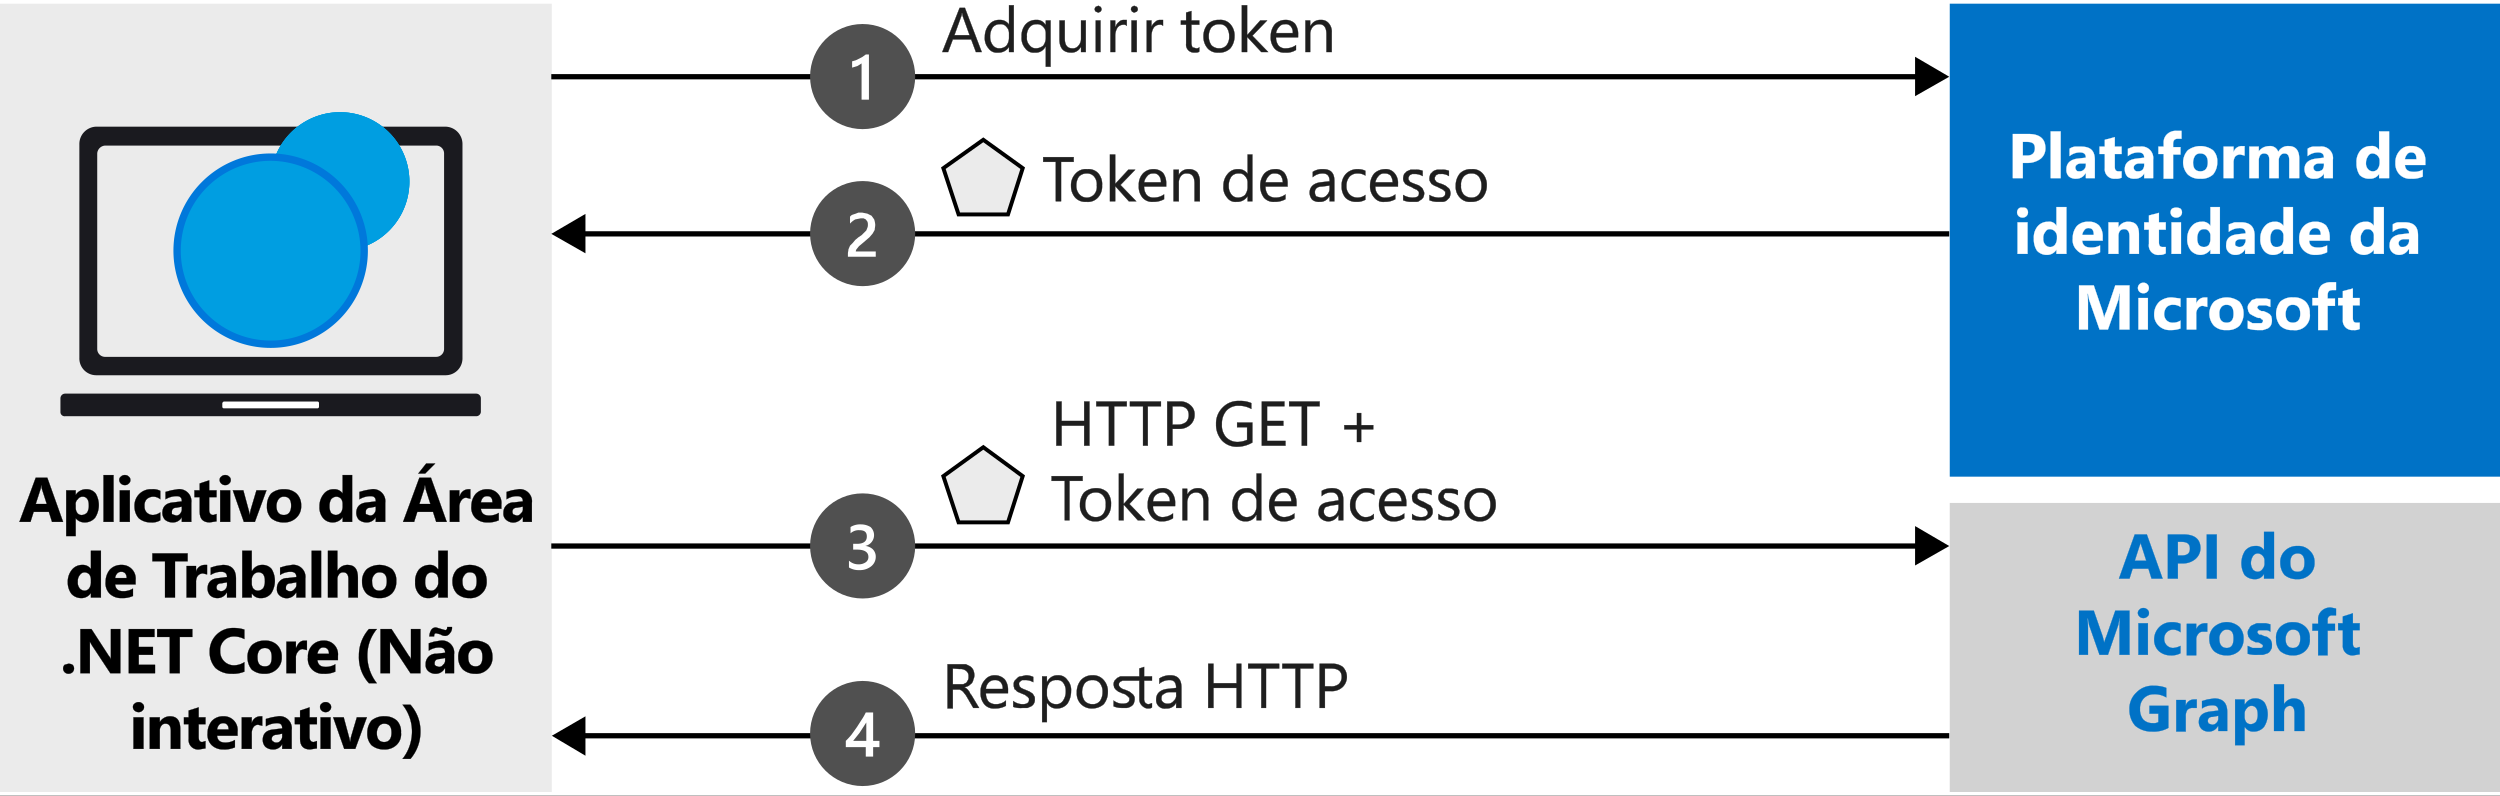 <svg xmlns="http://www.w3.org/2000/svg" xmlns:xlink="http://www.w3.org/1999/xlink" viewBox="0 0 475.7 151.4"><rect x="0" y="0" width="475.7" height="151.4" fill="#333333" stroke="none"/><defs><symbol id="a" viewBox="0 0 20 20"><circle cx="10" cy="10" r="10" fill="#505050"/><path d="M12,14V8.6h1.2V7.4H12V5.6H10.6V7.4H6.8V8.6A13.1,13.1,0,0,1,7.9,9.8l1,1.4.9,1.4a10,10,0,0,1,.8,1.4ZM10.7,8.6v3.5l-1.3-2L8.2,8.6Z" fill="#fff"/></symbol><symbol id="b" viewBox="0 0 20 20"><circle cx="10" cy="10" r="10" fill="#505050"/><path d="M7.4,5.9V7.2a2.6,2.6,0,0,1,1.8-.7,2.3,2.3,0,0,1,1.4.4,1.2,1.2,0,0,1,.5,1c0,.9-.7,1.4-2.2,1.4H8.2v1.1h.7c1.3,0,1.9.5,1.9,1.4S10.3,13,9.3,13a2.3,2.3,0,0,1-1.6-.6v1.2a3.5,3.5,0,0,0,2,.5,3.5,3.5,0,0,0,1.8-.5,2.1,2.1,0,0,0-1-3.6h0a2.5,2.5,0,0,0,1.4-.6,2,2,0,0,0,.6-1.5,2.3,2.3,0,0,0-.9-1.8,3.4,3.4,0,0,0-2.2-.7A3.5,3.5,0,0,0,7.4,5.9Z" fill="#fff"/></symbol><symbol id="c" viewBox="0 0 20 20"><circle cx="10" cy="10" r="10" fill="#505050"/><path d="M12.5,5.6H7.2v.6c0,.3.1.5.1.8l.3.7.5.5.5.6.6.5.6.4.5.5.4.4.2.5a1.3,1.3,0,0,1,.1.6,1.3,1.3,0,0,1-.1.6l-.3.4-.4.2H9.6l-1-.2a3.9,3.9,0,0,1-1-.8v1.3a1,1,0,0,0,.5.4l.6.2.5.2h.7l1-.2.8-.4.5-.7a4.4,4.4,0,0,0,.2-1c0-.4-.1-.7-.1-1l-.4-.7-.6-.7-.7-.6-.7-.6-.6-.5-.4-.5a.8.8,0,0,1-.2-.5h3.8Z" fill="#fff"/></symbol><symbol id="d" viewBox="0 0 20 20"><circle cx="10" cy="10" r="10" fill="#505050"/><path d="M11.2,14.2V5.6H9.8v6.9L9,12l-1-.3v1.2l.7.2.6.3.6.3.7.5Z" fill="#fff"/></symbol></defs><title>OJ104329343</title><rect width="475.7" height="151.37" fill="#fff"/><rect y="0.7" width="105" height="150" fill="#ebebeb"/><rect x="371" y="0.7" width="104.7" height="90" fill="#0072c6"/><rect x="371" y="95.7" width="104.7" height="55" fill="#d2d2d2"/><path d="M18.5,29.2a1.6,1.6,0,0,1,1.6-1.5H83a1.5,1.5,0,0,1,1.5,1.5V66.4A1.5,1.5,0,0,1,83,67.9H20.1a1.5,1.5,0,0,1-1.6-1.5Zm-3.4-1.8V68.1a3.2,3.2,0,0,0,3.2,3.3H84.7A3.2,3.2,0,0,0,88,68.2h0V27.4a3.3,3.3,0,0,0-3.3-3.3H18.4a3.3,3.3,0,0,0-3.3,3.3Z" fill="#1a1a1f"/><path d="M12.4,74.9H90.6a.9.9,0,0,1,.9.9h0v2.6a.9.9,0,0,1-.8.8H12.4a.8.8,0,0,1-.9-.8h0V75.8a.9.9,0,0,1,.9-.9Z" fill="#1a1a1f"/><path d="M42.6,76.4H60.4a.3.3,0,0,1,.3.3v.7a.3.3,0,0,1-.3.3H42.6a.3.3,0,0,1-.3-.3v-.7A.5.5,0,0,1,42.6,76.4Z" fill="#fff"/><path d="M58.4,51.5l.7-1.6-.2-.2-1.5-1.3V47.1l1.7-1.5-.7-1.7h-.2l-2,.2-1-1V40.8l-1.6-.7-.2.2-1.3,1.5H50.9l-1.5-1.7-1.7.7v2.3l-.9.9H44.6L44,45.5l.2.2L45.7,47v1.3L44,49.9l.7,1.6h2.2l1,1-.2,2.3,1.7.7v-.2l1.4-1.5h1.3l1.5,1.7,1.7-.7v-.3l-.2-2,1-.9Zm-8.3-.4a3.6,3.6,0,1,1,4.8-2h0a3.6,3.6,0,0,1-4.8,2h0" fill="#009ee1"/><path d="M51.5,65A17.3,17.3,0,1,1,68.8,47.7h0A17.2,17.2,0,0,1,51.5,65Zm0-30.5a13.2,13.2,0,1,1,0,.1h0Z" fill="#009ee1"/><path d="M51.5,65A17.3,17.3,0,1,1,68.8,47.7h0A17.2,17.2,0,0,1,51.5,65Zm0-30.5a13.2,13.2,0,1,1,0,.1h0Z" fill="#009ee1"/><path d="M51.5,65A17.3,17.3,0,1,1,68.8,47.7h0A17.2,17.2,0,0,1,51.5,65Zm0-30.5a13.2,13.2,0,1,1,0,.1h0Z" fill="#009ee1"/><path d="M51.5,65.9A18.2,18.2,0,1,1,69.7,47.7,18.2,18.2,0,0,1,51.5,65.9Zm0-35.6A17.5,17.5,0,1,0,69,47.7,17.4,17.4,0,0,0,51.5,30.3Z" fill="#0078db"/><path d="M51.5,65.9A18.2,18.2,0,1,1,69.7,47.7,18.2,18.2,0,0,1,51.5,65.9Zm0-35.6A17.5,17.5,0,1,0,69,47.7,17.4,17.4,0,0,0,51.5,30.3Z" fill="#0078db"/><path d="M51.5,66.2A18.5,18.5,0,1,1,70,47.7h0A18.5,18.5,0,0,1,51.5,66.2Zm0-35.6A17.1,17.1,0,1,0,68.6,47.7,17.2,17.2,0,0,0,51.5,30.6Z" fill="#0078db"/><line x1="104.9" y1="14.6" x2="365.5" y2="14.6" fill="none" stroke="#000" stroke-miterlimit="10"/><polygon points="364.4 18.3 370.9 14.6 364.4 10.8 364.4 18.3"/><line x1="110.3" y1="44.5" x2="370.9" y2="44.5" fill="none" stroke="#000" stroke-miterlimit="10"/><polygon points="111.4 48.2 104.9 44.5 111.4 40.7 111.4 48.2"/><line x1="104.9" y1="103.9" x2="365.5" y2="103.9" fill="none" stroke="#000" stroke-miterlimit="10"/><polygon points="364.4 107.6 370.9 103.9 364.4 100.1 364.4 107.6"/><line x1="110.3" y1="140" x2="370.9" y2="140" fill="none" stroke="#000" stroke-miterlimit="10"/><polygon points="111.4 143.8 105 140 111.4 136.3 111.4 143.8"/><use width="20" height="20" transform="matrix(1, 0, 0, -1, 154.14, 149.57)" xlink:href="#a"/><use width="20" height="20" transform="matrix(1, 0, 0, -1, 154.14, 113.88)" xlink:href="#b"/><use width="20" height="20" transform="matrix(1, 0, 0, -1, 154.14, 54.45)" xlink:href="#c"/><use width="20" height="20" transform="matrix(1, 0, 0, -1, 154.14, 24.57)" xlink:href="#d"/><polygon points="187.1 26.6 179.5 32 182.4 40.8 191.8 40.8 194.6 32 187.1 26.6" fill="#ebebeb" stroke="#000" stroke-miterlimit="10" stroke-width="0.75"/><polygon points="187.1 85.1 179.5 90.6 182.4 99.4 191.8 99.4 194.6 90.6 187.1 85.1" fill="#ebebeb" stroke="#000" stroke-miterlimit="10" stroke-width="0.75"/><path d="M12,99.3H9.9l-.6-1.9H6.4l-.6,1.9H3.7l3.1-8.4H9ZM8.9,95.9,8,93.1a1.7,1.7,0,0,1-.1-.7H7.8a2,2,0,0,1-.1.7l-.9,2.8Z" stroke="#000" stroke-miterlimit="10" stroke-width="0.05"/><path d="M14.4,98.6h0V102H12.6V93.3h1.8v.9h0a2.3,2.3,0,0,1,2-1.1,2.2,2.2,0,0,1,1.8.8,4.4,4.4,0,0,1-.1,4.6,2.5,2.5,0,0,1-2,.9A2.1,2.1,0,0,1,14.4,98.6Zm0-2.5v.5a1.7,1.7,0,0,0,.3,1,1,1,0,0,0,.9.4,1.4,1.4,0,0,0,1-.5,2.6,2.6,0,0,0,.3-1.4c0-1-.4-1.6-1.2-1.6a1.1,1.1,0,0,0-.9.5A1.2,1.2,0,0,0,14.4,96.1Z" stroke="#000" stroke-miterlimit="10" stroke-width="0.05"/><path d="M21.6,99.3H19.7V90.4h1.9Z" stroke="#000" stroke-miterlimit="10" stroke-width="0.05"/><path d="M23.8,92.3A1,1,0,0,1,23,92a.9.9,0,0,1-.3-.7.7.7,0,0,1,.3-.6,1,1,0,0,1,.8-.3.9.9,0,0,1,.7.3.7.7,0,0,1,.3.6.8.8,0,0,1-.3.7A.9.9,0,0,1,23.8,92.3Zm.9,7H22.8v-6h1.9Z" stroke="#000" stroke-miterlimit="10" stroke-width="0.05"/><path d="M30.5,99a3,3,0,0,1-1.8.4,3.4,3.4,0,0,1-2.3-.8,3.3,3.3,0,0,1-.8-2.2,3.1,3.1,0,0,1,3.3-3.3,3,3,0,0,1,1.6.3V95a2.1,2.1,0,0,0-1.3-.5,1.9,1.9,0,0,0-1.3.5,1.7,1.7,0,0,0-.4,1.3,1.6,1.6,0,0,0,.4,1.2,1.7,1.7,0,0,0,1.2.5,2.7,2.7,0,0,0,1.4-.5Z" stroke="#000" stroke-miterlimit="10" stroke-width="0.05"/><path d="M36.4,99.3H34.6v-.9h0a1.9,1.9,0,0,1-1.8,1,2.2,2.2,0,0,1-1.4-.5,1.9,1.9,0,0,1-.5-1.3c0-1.2.7-1.9,2.1-2l1.6-.2c0-.7-.3-1-1-1a4.2,4.2,0,0,0-2.1.6V93.6l1.1-.3,1.2-.2a2.3,2.3,0,0,1,2.6,2.6Zm-1.8-2.5v-.4l-1,.2c-.6,0-.9.3-.9.8s0,.4.2.5l.6.2a.9.9,0,0,0,.8-.4A1.2,1.2,0,0,0,34.6,96.8Z" stroke="#000" stroke-miterlimit="10" stroke-width="0.05"/><path d="M41.2,99.2l-1.3.2c-1.3,0-1.9-.7-1.9-2V94.6H37V93.3h1V92l1.8-.6v1.9h1.4v1.3H39.8V97c0,.7.3,1,.8,1l.6-.2Z" stroke="#000" stroke-miterlimit="10" stroke-width="0.05"/><path d="M42.9,92.3a1,1,0,0,1-.8-.3.9.9,0,0,1-.3-.7.7.7,0,0,1,.3-.6,1,1,0,0,1,.8-.3.9.9,0,0,1,.7.3.7.7,0,0,1,.3.6.8.8,0,0,1-.3.7A.9.9,0,0,1,42.9,92.3Zm.9,7H41.9v-6h1.9Z" stroke="#000" stroke-miterlimit="10" stroke-width="0.05"/><path d="M50.7,93.3l-2.2,6H46.4l-2.1-6h2l1,3.7a4.4,4.4,0,0,1,.2,1h0c.1-.3.1-.6.2-1l1.1-3.7Z" stroke="#000" stroke-miterlimit="10" stroke-width="0.05"/><path d="M54,99.4a3.6,3.6,0,0,1-2.4-.8,3.1,3.1,0,0,1-.8-2.3,3.6,3.6,0,0,1,.8-2.4,3.7,3.7,0,0,1,2.5-.8,3.4,3.4,0,0,1,2.3.8,3,3,0,0,1,.9,2.3,2.9,2.9,0,0,1-.9,2.3A3.2,3.2,0,0,1,54,99.4Zm0-4.9a1.2,1.2,0,0,0-1,.5,2.2,2.2,0,0,0-.4,1.3c0,1.1.5,1.7,1.4,1.7s1.4-.6,1.4-1.8S54.9,94.5,54,94.5Z" stroke="#000" stroke-miterlimit="10" stroke-width="0.05"/><path d="M67,99.3H65.2v-.9h0a2.2,2.2,0,0,1-1.9,1,2.3,2.3,0,0,1-1.8-.8,3.1,3.1,0,0,1-.7-2.2,3.6,3.6,0,0,1,.8-2.4,2.3,2.3,0,0,1,1.9-.9,1.9,1.9,0,0,1,1.7.8h0V90.4H67Zm-1.8-3v-.4a1.7,1.7,0,0,0-.3-1,1.3,1.3,0,0,0-.9-.4,1.4,1.4,0,0,0-1,.5,2.5,2.5,0,0,0-.3,1.3,2.3,2.3,0,0,0,.3,1.3,1.5,1.5,0,0,0,.9.4,1.4,1.4,0,0,0,1-.5A2.1,2.1,0,0,0,65.2,96.3Z" stroke="#000" stroke-miterlimit="10" stroke-width="0.05"/><path d="M73.3,99.3H71.5v-.9h0a1.9,1.9,0,0,1-1.8,1,2.2,2.2,0,0,1-1.4-.5,1.9,1.9,0,0,1-.5-1.3c0-1.2.7-1.9,2.1-2l1.6-.2c0-.7-.3-1-1-1a4.2,4.2,0,0,0-2.1.6V93.6l1.1-.3,1.2-.2a2.3,2.3,0,0,1,2.6,2.6Zm-1.8-2.5v-.4l-1,.2c-.6,0-.9.3-.9.8s0,.4.2.5l.6.2a.9.9,0,0,0,.8-.4A1.2,1.2,0,0,0,71.5,96.8Z" stroke="#000" stroke-miterlimit="10" stroke-width="0.05"/><path d="M85,99.3H83l-.6-1.9h-3l-.6,1.9H76.7l3.1-8.4H82ZM82.8,88.2l-1.9,1.9H79.6l1.5-1.9Zm-.9,7.7L81,93.1c0-.2-.1-.5-.1-.7h-.1a2,2,0,0,1-.1.7l-.9,2.8Z" stroke="#000" stroke-miterlimit="10" stroke-width="0.05"/><path d="M89.5,94.9l-.8-.2a1.1,1.1,0,0,0-.9.5,2.1,2.1,0,0,0-.4,1.2v2.9H85.6v-6h1.8v1.1h.1a1.7,1.7,0,0,1,1.6-1.3h.4Z" stroke="#000" stroke-miterlimit="10" stroke-width="0.05"/><path d="M95.4,96.8H91.5c.1.9.6,1.3,1.6,1.3a3.5,3.5,0,0,0,1.8-.5V99a4.8,4.8,0,0,1-2.2.4,3.1,3.1,0,0,1-2.2-.8,2.8,2.8,0,0,1-.8-2.3,3.6,3.6,0,0,1,.8-2.3,2.9,2.9,0,0,1,2.2-.9A2.6,2.6,0,0,1,95.4,96Zm-1.7-1.2c0-.8-.3-1.2-1-1.2a1.1,1.1,0,0,0-.8.3,1.8,1.8,0,0,0-.4.9Z" stroke="#000" stroke-miterlimit="10" stroke-width="0.05"/><path d="M101.2,99.3H99.5v-.9h-.1a2,2,0,0,1-3.1.5,1.5,1.5,0,0,1-.5-1.3,1.9,1.9,0,0,1,2-2l1.7-.2c0-.7-.4-1-1.1-1a3.6,3.6,0,0,0-2,.6V93.6l1-.3,1.2-.2a2.3,2.3,0,0,1,2.6,2.6Zm-1.7-2.5v-.4l-1.1.2c-.6,0-.9.3-.9.8a.8.8,0,0,0,.2.5l.6.2a.9.9,0,0,0,.8-.4A1,1,0,0,0,99.5,96.8Z" stroke="#000" stroke-miterlimit="10" stroke-width="0.05"/><path d="M19.2,113.7H17.3v-.9h0a2.1,2.1,0,0,1-1.9,1,2.5,2.5,0,0,1-1.8-.8,3.6,3.6,0,0,1-.7-2.2,3.6,3.6,0,0,1,.8-2.4,2.5,2.5,0,0,1,2-.9,1.8,1.8,0,0,1,1.6.8h0v-3.5h1.9Zm-1.9-3v-.4a1.7,1.7,0,0,0-.3-1,1.3,1.3,0,0,0-.9-.4,1.1,1.1,0,0,0-.9.5,1.8,1.8,0,0,0-.4,1.3,1.7,1.7,0,0,0,.4,1.3,1.3,1.3,0,0,0,.9.4,1.1,1.1,0,0,0,.9-.5A2.1,2.1,0,0,0,17.3,110.7Z" stroke="#000" stroke-miterlimit="10" stroke-width="0.05"/><path d="M25.8,111.2H21.9c.1.9.6,1.3,1.6,1.3a3.5,3.5,0,0,0,1.8-.5v1.4a4.8,4.8,0,0,1-2.2.4,3.1,3.1,0,0,1-2.2-.8,2.8,2.8,0,0,1-.8-2.3,3.6,3.6,0,0,1,.8-2.3,2.9,2.9,0,0,1,2.2-.9,2.6,2.6,0,0,1,2.7,2.9ZM24.1,110c0-.8-.4-1.2-1-1.2a1.1,1.1,0,0,0-.8.3,1.8,1.8,0,0,0-.4.9Z" stroke="#000" stroke-miterlimit="10" stroke-width="0.05"/><path d="M35.7,106.8H33.3v6.9H31.4v-6.9H29v-1.5h6.7Z" stroke="#000" stroke-miterlimit="10" stroke-width="0.05"/><path d="M39.4,109.3l-.8-.2a1.4,1.4,0,0,0-1,.5,2.1,2.1,0,0,0-.3,1.2v2.9H35.5v-6h1.8v1.1h0a1.7,1.7,0,0,1,1.6-1.3h.5Z" stroke="#000" stroke-miterlimit="10" stroke-width="0.05"/><path d="M44.9,113.7H43.2v-.9h-.1a1.9,1.9,0,0,1-1.7,1,2,2,0,0,1-1.4-.5,1.9,1.9,0,0,1-.5-1.3c0-1.2.7-1.9,2.1-2l1.6-.2c0-.7-.4-1-1.1-1a3.6,3.6,0,0,0-2,.6V108l1-.3,1.3-.2c1.7,0,2.5.9,2.5,2.6Zm-1.7-2.5v-.4l-1.1.2c-.6,0-.9.3-.9.8a.8.8,0,0,0,.2.5l.6.2a1.1,1.1,0,0,0,.9-.4A1.2,1.2,0,0,0,43.2,111.2Z" stroke="#000" stroke-miterlimit="10" stroke-width="0.05"/><path d="M48,113h-.1v.7H46.1v-8.9h1.8v3.8H48a2.1,2.1,0,0,1,1.9-1.1,2.2,2.2,0,0,1,1.8.8,4.4,4.4,0,0,1-.1,4.6,2.4,2.4,0,0,1-2,.9A1.8,1.8,0,0,1,48,113Zm-.1-2.6v.6a1.7,1.7,0,0,0,.3,1,1.2,1.2,0,0,0,.9.4,1.4,1.4,0,0,0,1-.5,2.6,2.6,0,0,0,.3-1.4,2.1,2.1,0,0,0-.3-1.2,1.2,1.2,0,0,0-1.8,0A1.5,1.5,0,0,0,47.9,110.4Z" stroke="#000" stroke-miterlimit="10" stroke-width="0.05"/><path d="M58.1,113.7H56.4v-.9h-.1a2,2,0,0,1-3.1.5,1.5,1.5,0,0,1-.5-1.3,1.9,1.9,0,0,1,2-2l1.7-.2c0-.7-.4-1-1.1-1a3.6,3.6,0,0,0-2,.6V108l1-.3,1.2-.2a2.3,2.3,0,0,1,2.6,2.6Zm-1.7-2.5v-.4l-1.1.2c-.6,0-.9.3-.9.8s0,.4.2.5a.8.8,0,0,0,.6.2.9.9,0,0,0,.8-.4A1,1,0,0,0,56.4,111.2Z" stroke="#000" stroke-miterlimit="10" stroke-width="0.05"/><path d="M61.1,113.7H59.3v-8.9h1.8Z" stroke="#000" stroke-miterlimit="10" stroke-width="0.05"/><path d="M68.1,113.7H66.3v-3.5c0-.8-.3-1.3-1-1.3a.9.9,0,0,0-.8.4,1.4,1.4,0,0,0-.3.9v3.5H62.4v-8.9h1.8v3.7h.1a2.1,2.1,0,0,1,1.8-1c1.4,0,2,.8,2,2.5Z" stroke="#000" stroke-miterlimit="10" stroke-width="0.05"/><path d="M72.2,113.8a3.6,3.6,0,0,1-2.4-.8,3.2,3.2,0,0,1-.9-2.3,3.2,3.2,0,0,1,.9-2.4,4,4,0,0,1,4.8,0,3,3,0,0,1,.8,2.3,3.2,3.2,0,0,1-.8,2.3A3.2,3.2,0,0,1,72.2,113.8Zm0-4.9a1.2,1.2,0,0,0-1,.5,1.7,1.7,0,0,0-.4,1.3c0,1.1.5,1.7,1.4,1.7s1.4-.6,1.4-1.8S73.1,108.9,72.2,108.9Z" stroke="#000" stroke-miterlimit="10" stroke-width="0.05"/><path d="M85.2,113.7H83.4v-.9h-.1a1.9,1.9,0,0,1-1.8,1,2.2,2.2,0,0,1-1.8-.8,3.1,3.1,0,0,1-.7-2.2,3.6,3.6,0,0,1,.7-2.4,2.7,2.7,0,0,1,2-.9,1.7,1.7,0,0,1,1.6.8h.1v-3.5h1.8Zm-1.8-3v-.4a1.7,1.7,0,0,0-.3-1,1.8,1.8,0,0,0-.9-.4,1.2,1.2,0,0,0-1,.5,2.5,2.5,0,0,0-.3,1.3,2.3,2.3,0,0,0,.3,1.3,1.3,1.3,0,0,0,.9.4,1.1,1.1,0,0,0,.9-.5A1.6,1.6,0,0,0,83.4,110.7Z" stroke="#000" stroke-miterlimit="10" stroke-width="0.05"/><path d="M89.3,113.8A3.4,3.4,0,0,1,87,113a3.2,3.2,0,0,1-.9-2.3,3.2,3.2,0,0,1,.9-2.4,4,4,0,0,1,4.8,0,3.4,3.4,0,0,1,.8,2.3,2.9,2.9,0,0,1-.9,2.3A3,3,0,0,1,89.3,113.8Zm.1-4.9a1.1,1.1,0,0,0-1,.5,1.7,1.7,0,0,0-.4,1.3c0,1.1.5,1.7,1.4,1.7s1.3-.6,1.3-1.8S90.3,108.9,89.4,108.9Z" stroke="#000" stroke-miterlimit="10" stroke-width="0.05"/><path d="M13,128.2a1,1,0,0,1-.7-1.7l.7-.2a1.5,1.5,0,0,1,.8.2,1,1,0,0,1,0,1.4A1.1,1.1,0,0,1,13,128.2Z" stroke="#000" stroke-miterlimit="10" stroke-width="0.05"/><path d="M22.9,128.1H21l-3.5-5.3-.4-.7h0v6H15.3v-8.4h2.1l3.3,5.1a1.6,1.6,0,0,1,.4.7h0v-5.8h1.8Z" stroke="#000" stroke-miterlimit="10" stroke-width="0.05"/><path d="M29.5,128.1h-5v-8.4h4.9v1.5h-3v1.9h2.7v1.5H26.4v1.9h3.1Z" stroke="#000" stroke-miterlimit="10" stroke-width="0.05"/><path d="M36.6,121.2H34.2v6.9H32.3v-6.9H29.9v-1.5h6.7Z" stroke="#000" stroke-miterlimit="10" stroke-width="0.05"/><path d="M46.5,127.8a5.7,5.7,0,0,1-2.4.4,4.5,4.5,0,0,1-3.1-1.1,4.5,4.5,0,0,1-1.1-3.1,4.4,4.4,0,0,1,4.5-4.5,6.6,6.6,0,0,1,2.1.3v1.8a4.2,4.2,0,0,0-2-.5,2.6,2.6,0,0,0-2.6,2.8,2.6,2.6,0,0,0,2.5,2.7,3.7,3.7,0,0,0,2.1-.6Z" stroke="#000" stroke-miterlimit="10" stroke-width="0.05"/><path d="M50.3,128.2a3.6,3.6,0,0,1-2.4-.8,3.6,3.6,0,0,1-.8-2.3,3.2,3.2,0,0,1,.9-2.4,3.6,3.6,0,0,1,2.4-.8,3.2,3.2,0,0,1,2.3.8,3,3,0,0,1,.9,2.3,2.9,2.9,0,0,1-.9,2.3A3.2,3.2,0,0,1,50.3,128.2Zm.1-4.9a1.4,1.4,0,0,0-1.1.5,2.3,2.3,0,0,0-.3,1.3c0,1.1.4,1.7,1.4,1.7s1.3-.6,1.3-1.8S51.2,123.3,50.4,123.3Z" stroke="#000" stroke-miterlimit="10" stroke-width="0.05"/><path d="M58.4,123.7l-.8-.2a1.1,1.1,0,0,0-.9.5,1.6,1.6,0,0,0-.4,1.2v2.9H54.5v-6h1.8v1.1h.1c.3-.8.8-1.3,1.5-1.3h.5Z" stroke="#000" stroke-miterlimit="10" stroke-width="0.05"/><path d="M64.3,125.6H60.4c.1.9.6,1.3,1.6,1.3a3.5,3.5,0,0,0,1.8-.5v1.4a4.8,4.8,0,0,1-2.2.4,2.9,2.9,0,0,1-2.2-.8,2.8,2.8,0,0,1-.8-2.3,3.1,3.1,0,0,1,.8-2.3,2.9,2.9,0,0,1,2.2-.9,2.6,2.6,0,0,1,2.7,2.9Zm-1.7-1.2c0-.8-.4-1.2-1.1-1.2a.9.9,0,0,0-.7.3,1.8,1.8,0,0,0-.4.9Z" stroke="#000" stroke-miterlimit="10" stroke-width="0.05"/><path d="M71.7,130H70.2a7.3,7.3,0,0,1-1.9-5.2,7.5,7.5,0,0,1,1.9-5.1h1.5a7.9,7.9,0,0,0-1.8,5.1A8.4,8.4,0,0,0,71.7,130Z" stroke="#000" stroke-miterlimit="10" stroke-width="0.05"/><path d="M80,128.1H78.1l-3.5-5.3-.4-.7h0v6H72.4v-8.4h2.1l3.3,5.1a1.6,1.6,0,0,1,.4.7h0v-5.8H80Z" stroke="#000" stroke-miterlimit="10" stroke-width="0.05"/><path d="M86.4,128.1H84.7v-.9h-.1a1.9,1.9,0,0,1-1.7,1,2,2,0,0,1-1.4-.5,1.5,1.5,0,0,1-.5-1.3,1.9,1.9,0,0,1,2-2l1.7-.2c0-.7-.4-1-1.1-1a3.6,3.6,0,0,0-2,.6v-1.4l1-.3,1.2-.2a2.3,2.3,0,0,1,2.6,2.6Zm-.4-8.8a1.5,1.5,0,0,1-.4,1.2,1.1,1.1,0,0,1-.9.5,1.6,1.6,0,0,1-.9-.3l-.8-.2c-.3,0-.4.2-.4.6h-.9a2.5,2.5,0,0,1,.4-1.3,1,1,0,0,1,.9-.4l1,.3.7.2c.3,0,.4-.2.4-.6Zm-1.3,6.3v-.4l-1.1.2c-.6,0-.9.3-.9.8s.1.3.2.5l.6.2a.9.9,0,0,0,.8-.4A1,1,0,0,0,84.7,125.6Z" stroke="#000" stroke-miterlimit="10" stroke-width="0.05"/><path d="M90.4,128.2a3.4,3.4,0,0,1-2.3-.8,3.2,3.2,0,0,1-.9-2.3,3.2,3.2,0,0,1,.9-2.4,4,4,0,0,1,4.8,0,3.4,3.4,0,0,1,.8,2.3,2.9,2.9,0,0,1-.9,2.3A3,3,0,0,1,90.4,128.2Zm.1-4.9a1.1,1.1,0,0,0-1,.5,1.7,1.7,0,0,0-.4,1.3c0,1.1.5,1.7,1.4,1.7s1.3-.6,1.3-1.8S91.4,123.3,90.5,123.3Z" stroke="#000" stroke-miterlimit="10" stroke-width="0.05"/><path d="M26.4,135.5a1.1,1.1,0,0,1-.8-.3.9.9,0,0,1-.3-.7.7.7,0,0,1,.3-.6,1.1,1.1,0,0,1,.8-.3.9.9,0,0,1,.7.3.7.7,0,0,1,.3.6.8.8,0,0,1-.3.7A.9.9,0,0,1,26.4,135.5Zm.9,7H25.4v-6h1.9Z" stroke="#000" stroke-miterlimit="10" stroke-width="0.05"/><path d="M34.3,142.5H32.5v-3.4c0-.9-.3-1.4-1-1.4a.9.9,0,0,0-.8.4,1.4,1.4,0,0,0-.3.9v3.5H28.5v-6h1.9v.9h0a2.3,2.3,0,0,1,1.9-1.1c1.4,0,2,.8,2,2.5Z" stroke="#000" stroke-miterlimit="10" stroke-width="0.05"/><path d="M39.1,142.4l-1.2.2a1.8,1.8,0,0,1-2-2v-2.8H35v-1.3h.9v-1.3l1.9-.6v1.9h1.3v1.3H37.8v2.4c0,.7.2,1,.7,1l.6-.2Z" stroke="#000" stroke-miterlimit="10" stroke-width="0.05"/><path d="M45.2,140H41.3c.1.9.6,1.3,1.6,1.3a3.5,3.5,0,0,0,1.8-.5v1.4a4.8,4.8,0,0,1-2.2.4,3.1,3.1,0,0,1-2.2-.8,2.8,2.8,0,0,1-.8-2.3,3.6,3.6,0,0,1,.8-2.3,2.9,2.9,0,0,1,2.2-.9,2.6,2.6,0,0,1,2.7,2.9Zm-1.7-1.2c0-.8-.4-1.2-1-1.2a1.1,1.1,0,0,0-.8.3,1.8,1.8,0,0,0-.4.9Z" stroke="#000" stroke-miterlimit="10" stroke-width="0.05"/><path d="M49.9,138.1l-.8-.2a1.1,1.1,0,0,0-.9.5,2.1,2.1,0,0,0-.3,1.2v2.9H46v-6h1.9v1.1h0a1.7,1.7,0,0,1,1.6-1.3h.4Z" stroke="#000" stroke-miterlimit="10" stroke-width="0.05"/><path d="M55.5,142.5H53.7v-.9h0a1.9,1.9,0,0,1-1.8,1,2.2,2.2,0,0,1-1.4-.5,1.9,1.9,0,0,1-.5-1.3c0-1.2.7-1.9,2.1-2l1.6-.2c0-.7-.3-1-1-1a4.2,4.2,0,0,0-2.1.6v-1.4l1.1-.3,1.2-.2a2.3,2.3,0,0,1,2.6,2.6ZM53.7,140v-.4l-1,.2c-.6,0-1,.3-1,.8a.5.5,0,0,0,.3.5.8.8,0,0,0,.6.2.9.9,0,0,0,.8-.4A1.2,1.2,0,0,0,53.7,140Z" stroke="#000" stroke-miterlimit="10" stroke-width="0.05"/><path d="M60.3,142.4l-1.3.2c-1.3,0-1.9-.7-1.9-2v-2.8h-1v-1.3h1v-1.3l1.8-.6v1.9h1.4v1.3H58.9v2.4c0,.7.3,1,.8,1l.6-.2Z" stroke="#000" stroke-miterlimit="10" stroke-width="0.05"/><path d="M62,135.5a1,1,0,0,1-.8-.3.9.9,0,0,1-.3-.7.7.7,0,0,1,.3-.6,1,1,0,0,1,.8-.3.9.9,0,0,1,.7.3.7.7,0,0,1,.3.6.8.8,0,0,1-.3.7A.9.9,0,0,1,62,135.5Zm.9,7H61v-6h1.9Z" stroke="#000" stroke-miterlimit="10" stroke-width="0.05"/><path d="M69.8,136.5l-2.2,6H65.5l-2.1-6h2l1,3.7a4.4,4.4,0,0,1,.2,1h0c.1-.3.1-.6.2-1l1.1-3.7Z" stroke="#000" stroke-miterlimit="10" stroke-width="0.05"/><path d="M73.1,142.6a3.6,3.6,0,0,1-2.4-.8,3.1,3.1,0,0,1-.8-2.3,3.6,3.6,0,0,1,.8-2.4,3.7,3.7,0,0,1,2.5-.8,3.4,3.4,0,0,1,2.3.8,3,3,0,0,1,.8,2.3,2.8,2.8,0,0,1-.8,2.3A3.2,3.2,0,0,1,73.1,142.6Zm0-4.9a1.2,1.2,0,0,0-1,.5,2.2,2.2,0,0,0-.4,1.3c0,1.1.5,1.7,1.4,1.7s1.4-.6,1.4-1.8S74,137.7,73.1,137.7Z" stroke="#000" stroke-miterlimit="10" stroke-width="0.05"/><path d="M78.1,144.4H76.6a8.4,8.4,0,0,0,1.8-5.2,8.1,8.1,0,0,0-1.8-5.1h1.5a7.5,7.5,0,0,1,1.9,5.1A7.9,7.9,0,0,1,78.1,144.4Z" stroke="#000" stroke-miterlimit="10" stroke-width="0.05"/><path d="M207.3,84.8h-1V81H202v3.8h-1V76.4h1v3.7h4.3V76.4h1Z" fill="#1e1e1e" stroke="#1e1e1e" stroke-miterlimit="10" stroke-width="0.06"/><path d="M214.4,77.3H212v7.5h-1V77.3h-2.4v-.9h5.8Z" fill="#1e1e1e" stroke="#1e1e1e" stroke-miterlimit="10" stroke-width="0.06"/><path d="M220.9,77.3h-2.5v7.5h-.9V77.3H215v-.9h5.9Z" fill="#1e1e1e" stroke="#1e1e1e" stroke-miterlimit="10" stroke-width="0.06"/><path d="M223.1,81.6v3.2h-1V76.4h2.3a2.8,2.8,0,0,1,2.1.7,2.2,2.2,0,0,1,.8,1.8,2.5,2.5,0,0,1-.9,2,3.1,3.1,0,0,1-2.2.7Zm0-4.3v3.5h1a2.5,2.5,0,0,0,1.6-.5,1.9,1.9,0,0,0,.5-1.3c0-1.1-.6-1.7-1.9-1.7Z" fill="#1e1e1e" stroke="#1e1e1e" stroke-miterlimit="10" stroke-width="0.06"/><path d="M238.3,84.2a5.7,5.7,0,0,1-2.9.8,3.8,3.8,0,0,1-2.9-1.2,4.5,4.5,0,0,1-1.1-3.1,4.2,4.2,0,0,1,1.3-3.2,4.1,4.1,0,0,1,3.1-1.2,5.3,5.3,0,0,1,2.3.4v1.1a4.8,4.8,0,0,0-2.4-.6,3,3,0,0,0-2.3.9,3.7,3.7,0,0,0-.9,2.6,3.4,3.4,0,0,0,.8,2.5,3,3,0,0,0,2.3.9,4.7,4.7,0,0,0,1.7-.4V81.3h-1.9v-.9h2.9Z" fill="#1e1e1e" stroke="#1e1e1e" stroke-miterlimit="10" stroke-width="0.06"/><path d="M244.6,84.8h-4.5V76.4h4.3v.9h-3.3v2.8h3.1V81h-3.1v2.9h3.5Z" fill="#1e1e1e" stroke="#1e1e1e" stroke-miterlimit="10" stroke-width="0.06"/><path d="M251.1,77.3h-2.4v7.5h-1V77.3h-2.4v-.9h5.8Z" fill="#1e1e1e" stroke="#1e1e1e" stroke-miterlimit="10" stroke-width="0.06"/><path d="M261.3,81.7H259v2.4h-.8V81.7h-2.4v-.8h2.4V78.6h.8v2.3h2.3Z" fill="#1e1e1e" stroke="#1e1e1e" stroke-miterlimit="10" stroke-width="0.06"/><path d="M206,91.5h-2.5V99h-.9V91.5h-2.5v-.9H206Z" fill="#1e1e1e" stroke="#1e1e1e" stroke-miterlimit="10" stroke-width="0.06"/><path d="M208.4,99.2a2.6,2.6,0,0,1-2.1-.9,3.1,3.1,0,0,1-.8-2.2,3.6,3.6,0,0,1,.8-2.4,3.4,3.4,0,0,1,2.3-.8,2.9,2.9,0,0,1,2.1.8,3.3,3.3,0,0,1,.7,2.3,3.4,3.4,0,0,1-.8,2.3A2.8,2.8,0,0,1,208.4,99.2Zm.1-5.5a2,2,0,0,0-1.5.6,3,3,0,0,0-.5,1.8,2.5,2.5,0,0,0,.5,1.6,1.8,1.8,0,0,0,1.5.7,1.7,1.7,0,0,0,1.4-.6,2.6,2.6,0,0,0,.5-1.8,2.3,2.3,0,0,0-.5-1.7A1.7,1.7,0,0,0,208.5,93.7Z" fill="#1e1e1e" stroke="#1e1e1e" stroke-miterlimit="10" stroke-width="0.06"/><path d="M217.9,99h-1.4l-2.6-2.9h-.1V99h-.9V90.1h.9v5.7h.1l2.5-2.8h1.2l-2.7,2.9Z" fill="#1e1e1e" stroke="#1e1e1e" stroke-miterlimit="10" stroke-width="0.06"/><path d="M223.6,96.3h-4.2a2,2,0,0,0,.5,1.5,1.7,1.7,0,0,0,1.4.6,3.4,3.4,0,0,0,1.9-.7v.9a3.7,3.7,0,0,1-2.1.6,2.4,2.4,0,0,1-2-.9,3.2,3.2,0,0,1-.7-2.3,3.2,3.2,0,0,1,.7-2.2,2.7,2.7,0,0,1,2-.9,2.1,2.1,0,0,1,1.8.7,3.2,3.2,0,0,1,.7,2.2Zm-1-.9a1.6,1.6,0,0,0-.4-1.2,1.2,1.2,0,0,0-1.1-.5,2.1,2.1,0,0,0-1.2.5,1.7,1.7,0,0,0-.5,1.2Z" fill="#1e1e1e" stroke="#1e1e1e" stroke-miterlimit="10" stroke-width="0.06"/><path d="M229.9,99H229V95.6c0-1.3-.5-1.9-1.4-1.9a1.7,1.7,0,0,0-1.2.5,2.4,2.4,0,0,0-.5,1.4V99H225V93h.9v1h.1a2.1,2.1,0,0,1,1.9-1.1,1.8,1.8,0,0,1,1.5.6,2.7,2.7,0,0,1,.5,1.9Z" fill="#1e1e1e" stroke="#1e1e1e" stroke-miterlimit="10" stroke-width="0.06"/><path d="M240,99h-.9V98H239a2.1,2.1,0,0,1-2,1.2,2.2,2.2,0,0,1-1.8-.8,3.2,3.2,0,0,1-.7-2.2,3.6,3.6,0,0,1,.7-2.4,2.5,2.5,0,0,1,2-.9,1.7,1.7,0,0,1,1.8,1h.1V90.1h.9Zm-.9-2.7v-.9a1.7,1.7,0,0,0-1.7-1.7,1.7,1.7,0,0,0-1.4.6,2.7,2.7,0,0,0-.5,1.8,2.3,2.3,0,0,0,.5,1.7,1.5,1.5,0,0,0,1.3.6,1.8,1.8,0,0,0,1.3-.6A2.5,2.5,0,0,0,239.1,96.3Z" fill="#1e1e1e" stroke="#1e1e1e" stroke-miterlimit="10" stroke-width="0.06"/><path d="M246.7,96.3h-4.2a2.5,2.5,0,0,0,.5,1.5,1.8,1.8,0,0,0,1.4.6,3.4,3.4,0,0,0,1.9-.7v.9a3.3,3.3,0,0,1-2.1.6,2.5,2.5,0,0,1-2-.9,3.2,3.2,0,0,1-.7-2.3,3.3,3.3,0,0,1,.8-2.2,2.5,2.5,0,0,1,2-.9,2.4,2.4,0,0,1,1.8.7,3.8,3.8,0,0,1,.6,2.2Zm-1-.9a1.6,1.6,0,0,0-.4-1.2c-.2-.4-.6-.5-1.1-.5a1.6,1.6,0,0,0-1.1.5,2.3,2.3,0,0,0-.6,1.2Z" fill="#1e1e1e" stroke="#1e1e1e" stroke-miterlimit="10" stroke-width="0.06"/><path d="M255.6,99h-.9v-.9h-.1a2.1,2.1,0,0,1-3.2.6,1.4,1.4,0,0,1-.5-1.3c0-1.1.6-1.7,2-1.9l1.8-.3c0-1-.5-1.5-1.3-1.5a2.6,2.6,0,0,0-1.9.7v-1a3.9,3.9,0,0,1,2-.5c1.4,0,2.1.7,2.1,2.2Zm-.9-3-1.5.2-1,.3a1.2,1.2,0,0,0-.3.9.9.9,0,0,0,.3.7,1.1,1.1,0,0,0,.8.3,1.7,1.7,0,0,0,1.2-.5,2.1,2.1,0,0,0,.5-1.3Z" fill="#1e1e1e" stroke="#1e1e1e" stroke-miterlimit="10" stroke-width="0.06"/><path d="M261.4,98.7a2.8,2.8,0,0,1-1.6.5,2.7,2.7,0,0,1-2.1-.9,2.9,2.9,0,0,1-.8-2.1,3.2,3.2,0,0,1,.9-2.4,3,3,0,0,1,2.3-.9,3.5,3.5,0,0,1,1.4.3v1a2.3,2.3,0,0,0-1.5-.5,1.8,1.8,0,0,0-1.5.7,2.4,2.4,0,0,0-.6,1.7,2.1,2.1,0,0,0,.6,1.6,1.6,1.6,0,0,0,1.5.7,2,2,0,0,0,1.4-.6Z" fill="#1e1e1e" stroke="#1e1e1e" stroke-miterlimit="10" stroke-width="0.06"/><path d="M267.6,96.3h-4.2a2.5,2.5,0,0,0,.5,1.5,2,2,0,0,0,1.5.6,3.1,3.1,0,0,0,1.8-.7v.9a3.3,3.3,0,0,1-2.1.6,2.5,2.5,0,0,1-2-.9,3.7,3.7,0,0,1-.7-2.3,3.3,3.3,0,0,1,.8-2.2,2.5,2.5,0,0,1,2-.9,2.1,2.1,0,0,1,1.8.7,3.8,3.8,0,0,1,.6,2.2Zm-.9-.9a2.1,2.1,0,0,0-.4-1.2,1.3,1.3,0,0,0-1.1-.5,1.7,1.7,0,0,0-1.2.5,2.3,2.3,0,0,0-.6,1.2Z" fill="#1e1e1e" stroke="#1e1e1e" stroke-miterlimit="10" stroke-width="0.06"/><path d="M268.7,98.8v-1a2.7,2.7,0,0,0,1.7.6c.8,0,1.3-.3,1.3-.9a.8.8,0,0,0-.2-.4l-.2-.3-.5-.2-.5-.2-.7-.4-.5-.3c-.2-.2-.3-.3-.3-.5a1.3,1.3,0,0,1-.1-.6.8.8,0,0,1,.2-.7l.5-.6.7-.3h.9a3.2,3.2,0,0,1,1.4.3v.9a2.9,2.9,0,0,0-1.6-.4H270l-.3.3v.7l.3.3.4.2.5.2.7.4.6.3.3.5a1.3,1.3,0,0,1,.1.6,1.1,1.1,0,0,1-.2.8,1.2,1.2,0,0,1-.5.5l-.7.4h-.9A3.4,3.4,0,0,1,268.7,98.8Z" fill="#1e1e1e" stroke="#1e1e1e" stroke-miterlimit="10" stroke-width="0.06"/><path d="M273.7,98.8v-1a2.7,2.7,0,0,0,1.7.6c.9,0,1.3-.3,1.3-.9s-.1-.3-.1-.4l-.3-.3-.5-.2-.5-.2-.7-.4-.5-.3-.3-.5a1.3,1.3,0,0,1-.1-.6,1.4,1.4,0,0,1,.2-.7l.5-.6.7-.3h.9a3.2,3.2,0,0,1,1.4.3v.9a2.8,2.8,0,0,0-1.5-.4H275c-.1.1-.2.2-.2.3a.4.4,0,0,0-.1.3c0,.2,0,.3.1.4l.2.3.4.2.5.2.8.4.5.3c.1.2.3.3.3.5a1.4,1.4,0,0,1,.2.6,1.9,1.9,0,0,1-.2.8c-.2.2-.3.4-.6.5l-.7.4h-.9A3.8,3.8,0,0,1,273.7,98.8Z" fill="#1e1e1e" stroke="#1e1e1e" stroke-miterlimit="10" stroke-width="0.06"/><path d="M281.6,99.2a2.9,2.9,0,0,1-2.2-.9,3.1,3.1,0,0,1-.7-2.2,3.2,3.2,0,0,1,.8-2.4,3.1,3.1,0,0,1,2.2-.8,2.9,2.9,0,0,1,2.1.8,3.4,3.4,0,0,1,.8,2.3,3,3,0,0,1-.9,2.3A2.6,2.6,0,0,1,281.6,99.2Zm0-5.5a1.7,1.7,0,0,0-1.4.6,2.4,2.4,0,0,0-.6,1.8,2.1,2.1,0,0,0,.6,1.6,1.5,1.5,0,0,0,1.4.7,1.9,1.9,0,0,0,1.5-.6,3.2,3.2,0,0,0,.5-1.8,2.9,2.9,0,0,0-.5-1.7A1.9,1.9,0,0,0,281.6,93.7Z" fill="#1e1e1e" stroke="#1e1e1e" stroke-miterlimit="10" stroke-width="0.06"/><path d="M384.9,31v2.9H383V25.5h3c2.1,0,3.2.9,3.2,2.7a2.5,2.5,0,0,1-.9,2,4.1,4.1,0,0,1-2.5.8Zm0-4v2.6h.8c1,0,1.5-.5,1.5-1.4s-.5-1.2-1.5-1.2Z" fill="#fff" stroke="#fff" stroke-miterlimit="10" stroke-width="0.05"/><path d="M392.1,33.9h-1.9V25h1.9Z" fill="#fff" stroke="#fff" stroke-miterlimit="10" stroke-width="0.05"/><path d="M398.6,33.9h-1.7V33h-.1a1.9,1.9,0,0,1-1.7,1,2,2,0,0,1-1.4-.4,1.7,1.7,0,0,1-.5-1.4c0-1.1.7-1.8,2-2l1.7-.2c0-.7-.4-1-1.1-1a3.1,3.1,0,0,0-2,.7V28.3a2.3,2.3,0,0,1,1-.4H396c1.8,0,2.6.8,2.6,2.5Zm-1.7-2.4v-.4h-1.1c-.6.1-.9.4-.9.8a.8.8,0,0,0,.2.5c.1.2.3.2.6.2a1.1,1.1,0,0,0,.8-.3A1.2,1.2,0,0,0,396.9,31.5Z" fill="#fff" stroke="#fff" stroke-miterlimit="10" stroke-width="0.05"/><path d="M403.7,33.8a2.2,2.2,0,0,1-1.2.2,1.8,1.8,0,0,1-2-2V29.3h-1V27.9h1V26.6l1.9-.5v1.8h1.3v1.4h-1.3v2.4c0,.6.2.9.7.9h.6Z" fill="#fff" stroke="#fff" stroke-miterlimit="10" stroke-width="0.05"/><path d="M409.7,33.9H408V33h0a1.9,1.9,0,0,1-1.8,1,2,2,0,0,1-1.4-.4,2.2,2.2,0,0,1-.5-1.4c0-1.1.7-1.8,2.1-2L408,30c0-.7-.4-1-1.1-1a3.1,3.1,0,0,0-2,.7V28.3l1.1-.4h1.2a2.2,2.2,0,0,1,2.5,2.5ZM408,31.5v-.4h-1.1c-.6.1-.9.4-.9.8a.8.8,0,0,0,.2.5.7.7,0,0,0,.6.2,1.2,1.2,0,0,0,.9-.3A1.6,1.6,0,0,0,408,31.5Z" fill="#fff" stroke="#fff" stroke-miterlimit="10" stroke-width="0.05"/><path d="M415.1,26.4h-.7c-.6,0-.9.3-.9,1v.6h1.4v1.4h-1.4v4.6h-1.8V29.3h-1V27.9h1v-.7a2.1,2.1,0,0,1,.7-1.7,2.4,2.4,0,0,1,1.8-.6h.9Z" fill="#fff" stroke="#fff" stroke-miterlimit="10" stroke-width="0.05"/><path d="M418.7,34a3.2,3.2,0,0,1-2.4-.8,3.4,3.4,0,0,1,0-4.6,4,4,0,0,1,4.8,0,2.9,2.9,0,0,1,.8,2.2,3.6,3.6,0,0,1-.8,2.4A3.2,3.2,0,0,1,418.7,34Zm0-4.8a1.2,1.2,0,0,0-1,.4,2.5,2.5,0,0,0-.4,1.3c0,1.2.5,1.7,1.4,1.7s1.4-.6,1.4-1.7S419.6,29.2,418.7,29.2Z" fill="#fff" stroke="#fff" stroke-miterlimit="10" stroke-width="0.05"/><path d="M427.1,29.6l-.8-.2a1.3,1.3,0,0,0-1,.4A2.1,2.1,0,0,0,425,31v2.9h-1.9v-6H425V29h0a1.6,1.6,0,0,1,1.6-1.2h.5Z" fill="#fff" stroke="#fff" stroke-miterlimit="10" stroke-width="0.05"/><path d="M437.5,33.9h-1.9V30.5c0-.9-.3-1.3-.9-1.3a.9.9,0,0,0-.8.4,1.4,1.4,0,0,0-.3.9v3.4h-1.8V30.4c0-.8-.3-1.2-1-1.2a.9.9,0,0,0-.7.3,1.8,1.8,0,0,0-.3,1.1v3.3H428v-6h1.8v.9h0a2.7,2.7,0,0,1,.8-.7,2.7,2.7,0,0,1,1.2-.3,1.6,1.6,0,0,1,1.7,1.1,2.1,2.1,0,0,1,2-1.1c1.3,0,2,.8,2,2.4Z" fill="#fff" stroke="#fff" stroke-miterlimit="10" stroke-width="0.05"/><path d="M443.9,33.9h-1.7V33h0a1.9,1.9,0,0,1-1.8,1,2,2,0,0,1-1.4-.4,2.2,2.2,0,0,1-.5-1.4c0-1.1.7-1.8,2.1-2l1.6-.2c0-.7-.4-1-1.1-1a3.1,3.1,0,0,0-2,.7V28.3a2.3,2.3,0,0,1,1-.4h1.3a2.2,2.2,0,0,1,2.5,2.5Zm-1.7-2.4v-.4h-1.1c-.6.1-.9.4-.9.8a.8.8,0,0,0,.2.5.7.7,0,0,0,.6.2,1.4,1.4,0,0,0,.9-.3A1.6,1.6,0,0,0,442.2,31.5Z" fill="#fff" stroke="#fff" stroke-miterlimit="10" stroke-width="0.05"/><path d="M454.6,33.9h-1.9v-.8h0a2,2,0,0,1-1.8.9,2.5,2.5,0,0,1-1.9-.7,3.9,3.9,0,0,1-.6-2.3,3.3,3.3,0,0,1,.7-2.3,2.5,2.5,0,0,1,2-.9,1.5,1.5,0,0,1,1.6.8h0V25h1.9ZM452.8,31v-.5a1.4,1.4,0,0,0-1.3-1.3.9.9,0,0,0-.9.5,2.2,2.2,0,0,0-.4,1.3,1.6,1.6,0,0,0,.4,1.2,1.2,1.2,0,0,0,1.8,0A2.1,2.1,0,0,0,452.8,31Z" fill="#fff" stroke="#fff" stroke-miterlimit="10" stroke-width="0.05"/><path d="M461.5,31.4h-3.9c.1.9.6,1.3,1.7,1.3a3.3,3.3,0,0,0,1.7-.4v1.3a4.6,4.6,0,0,1-2.2.4,2.7,2.7,0,0,1-2.2-.8,2.9,2.9,0,0,1-.8-2.2,3.2,3.2,0,0,1,.9-2.4,2.5,2.5,0,0,1,2.1-.8,2.6,2.6,0,0,1,2,.7,3.2,3.2,0,0,1,.7,2.2Zm-1.7-1.1c0-.9-.3-1.3-1-1.3a.9.9,0,0,0-.8.4,1.9,1.9,0,0,0-.4.9Z" fill="#fff" stroke="#fff" stroke-miterlimit="10" stroke-width="0.05"/><path d="M384.8,41.4a1,1,0,0,1-.7-1.7.8.8,0,0,1,.7-.2c.4,0,.6,0,.8.2a1,1,0,0,1,0,1.4A1,1,0,0,1,384.8,41.4Zm1,6.9h-1.9v-6h1.9Z" fill="#fff" stroke="#fff" stroke-miterlimit="10" stroke-width="0.05"/><path d="M393.2,48.3h-1.9v-.8h0a2.1,2.1,0,0,1-1.9,1,2.5,2.5,0,0,1-1.8-.8,3.9,3.9,0,0,1-.6-2.3,3.3,3.3,0,0,1,.7-2.3,2.5,2.5,0,0,1,2-.9,1.5,1.5,0,0,1,1.6.8h0V39.4h1.9Zm-1.8-2.9v-.5a1.4,1.4,0,0,0-1.3-1.3.9.9,0,0,0-.9.5,1.7,1.7,0,0,0-.4,1.3,1.6,1.6,0,0,0,.4,1.2,1.2,1.2,0,0,0,1.8,0A2.1,2.1,0,0,0,391.4,45.4Z" fill="#fff" stroke="#fff" stroke-miterlimit="10" stroke-width="0.05"/><path d="M400.1,45.8h-3.9c.1.9.6,1.3,1.7,1.3a3.3,3.3,0,0,0,1.7-.4V48a4.8,4.8,0,0,1-2.2.5,2.8,2.8,0,0,1-2.2-.9,2.6,2.6,0,0,1-.8-2.2,3.6,3.6,0,0,1,.8-2.4,2.9,2.9,0,0,1,2.2-.8,2.6,2.6,0,0,1,2,.7,3.2,3.2,0,0,1,.7,2.2Zm-1.7-1.1c0-.9-.3-1.3-1-1.3a.9.9,0,0,0-.8.4,1.9,1.9,0,0,0-.4.9Z" fill="#fff" stroke="#fff" stroke-miterlimit="10" stroke-width="0.05"/><path d="M407,48.3h-1.8V45c0-1-.4-1.4-1-1.4a1.1,1.1,0,0,0-.8.3,1.7,1.7,0,0,0-.3,1v3.4h-1.9v-6h1.9v1h0a2,2,0,0,1,1.9-1.1c1.4,0,2,.8,2,2.4Z" fill="#fff" stroke="#fff" stroke-miterlimit="10" stroke-width="0.05"/><path d="M412.1,48.2a2.1,2.1,0,0,1-1.2.3,1.8,1.8,0,0,1-2-2.1V43.7H408V42.3h.9V41l1.9-.5v1.8h1.3v1.4h-1.3v2.4c0,.6.2.9.7.9h.6Z" fill="#fff" stroke="#fff" stroke-miterlimit="10" stroke-width="0.05"/><path d="M414.1,41.4a1.1,1.1,0,0,1-.8-.3,1,1,0,0,1,0-1.4,1.7,1.7,0,0,1,1.6,0,1,1,0,0,1,0,1.4A1.1,1.1,0,0,1,414.1,41.4Zm.9,6.9h-1.8v-6H415Z" fill="#fff" stroke="#fff" stroke-miterlimit="10" stroke-width="0.05"/><path d="M422.4,48.3h-1.8v-.8h0a2.4,2.4,0,0,1-1.9,1,2.5,2.5,0,0,1-1.8-.8,3.3,3.3,0,0,1-.7-2.3,3.4,3.4,0,0,1,.8-2.3,2.3,2.3,0,0,1,1.9-.9,1.7,1.7,0,0,1,1.7.8h0V39.4h1.8Zm-1.8-2.9v-.5a1.2,1.2,0,0,0-.3-.9,1,1,0,0,0-.9-.4,1.1,1.1,0,0,0-1,.5,2.3,2.3,0,0,0-.3,1.3,2.1,2.1,0,0,0,.3,1.2,1.3,1.3,0,0,0,1,.4,1.2,1.2,0,0,0,.9-.4A2.1,2.1,0,0,0,420.6,45.4Z" fill="#fff" stroke="#fff" stroke-miterlimit="10" stroke-width="0.05"/><path d="M429,48.3h-1.8v-.9h0a2,2,0,0,1-1.8,1.1,1.7,1.7,0,0,1-1.8-1.9c0-1.1.6-1.8,2-2l1.7-.2c0-.7-.4-1-1.1-1a3.5,3.5,0,0,0-2.1.7V42.7l1.1-.4h1.2c1.7,0,2.6.8,2.6,2.5Zm-1.7-2.4v-.4h-1.1c-.6.1-.9.4-.9.8s0,.4.2.5.3.2.6.2a1.1,1.1,0,0,0,.8-.3A1.8,1.8,0,0,0,427.3,45.9Z" fill="#fff" stroke="#fff" stroke-miterlimit="10" stroke-width="0.05"/><path d="M436.3,48.3h-1.8v-.8h0a2.4,2.4,0,0,1-1.9,1,2.2,2.2,0,0,1-1.8-.8,3.3,3.3,0,0,1-.7-2.3,3.4,3.4,0,0,1,.8-2.3,2.3,2.3,0,0,1,1.9-.9,1.8,1.8,0,0,1,1.7.8h0V39.4h1.8Zm-1.8-2.9v-.5a1.2,1.2,0,0,0-.3-.9,1.1,1.1,0,0,0-.9-.4,1.1,1.1,0,0,0-1,.5,2.3,2.3,0,0,0-.3,1.3,2.1,2.1,0,0,0,.3,1.2,1,1,0,0,0,.9.4,1.3,1.3,0,0,0,1-.4A2.1,2.1,0,0,0,434.5,45.4Z" fill="#fff" stroke="#fff" stroke-miterlimit="10" stroke-width="0.05"/><path d="M443.3,45.8h-3.9c0,.9.6,1.3,1.6,1.3a3.4,3.4,0,0,0,1.8-.4V48a4.8,4.8,0,0,1-2.2.5,3,3,0,0,1-2.3-.9,2.9,2.9,0,0,1-.8-2.2,3.2,3.2,0,0,1,.9-2.4,2.8,2.8,0,0,1,2.1-.8,2.8,2.8,0,0,1,2.1.7,3.8,3.8,0,0,1,.7,2.2Zm-1.7-1.1c0-.9-.4-1.3-1.1-1.3a1,1,0,0,0-.8.4,1.2,1.2,0,0,0-.3.9Z" fill="#fff" stroke="#fff" stroke-miterlimit="10" stroke-width="0.05"/><path d="M453.6,48.3h-1.9v-.8h0a2.3,2.3,0,0,1-1.9,1,2.5,2.5,0,0,1-1.8-.8,3.9,3.9,0,0,1-.7-2.3,3.4,3.4,0,0,1,.8-2.3,2.5,2.5,0,0,1,2-.9,1.6,1.6,0,0,1,1.6.8h0V39.4h1.9Zm-1.9-2.9v-.5a1.2,1.2,0,0,0-.3-.9,1,1,0,0,0-.9-.4.9.9,0,0,0-.9.5,1.7,1.7,0,0,0-.4,1.3,2.1,2.1,0,0,0,.3,1.2,1.3,1.3,0,0,0,1,.4,1.1,1.1,0,0,0,.9-.4A2.1,2.1,0,0,0,451.7,45.4Z" fill="#fff" stroke="#fff" stroke-miterlimit="10" stroke-width="0.05"/><path d="M460.1,48.3h-1.7v-.9h-.1a2,2,0,0,1-1.8,1.1,1.9,1.9,0,0,1-1.3-.5,1.7,1.7,0,0,1-.5-1.4c0-1.1.7-1.8,2-2l1.7-.2c0-.7-.4-1-1.1-1a3.1,3.1,0,0,0-2,.7V42.7a2.3,2.3,0,0,1,1-.4h1.2c1.8,0,2.6.8,2.6,2.5Zm-1.7-2.4v-.4h-1.1c-.6.1-.9.4-.9.8a.8.8,0,0,0,.2.5c.1.2.3.2.6.2a1.1,1.1,0,0,0,.8-.3A1.2,1.2,0,0,0,458.4,45.9Z" fill="#fff" stroke="#fff" stroke-miterlimit="10" stroke-width="0.05"/><path d="M405.2,62.7h-1.9v-5a10.9,10.9,0,0,1,.1-1.8h-.1a8.9,8.9,0,0,0-.2,1.1l-2,5.7h-1.6l-2-5.7c0-.1-.1-.5-.2-1.1h-.1a17,17,0,0,1,.1,2.2v4.6h-1.7V54.3h2.8l1.7,5,.3,1.2h0a3.4,3.4,0,0,1,.4-1.2l1.7-5h2.7Z" fill="#fff" stroke="#fff" stroke-miterlimit="10" stroke-width="0.05"/><path d="M407.8,55.8a1,1,0,0,1,0-2,1,1,0,0,1,.8.3,1,1,0,0,1,0,1.4A1,1,0,0,1,407.8,55.8Zm.9,6.9h-1.8v-6h1.8Z" fill="#fff" stroke="#fff" stroke-miterlimit="10" stroke-width="0.05"/><path d="M414.9,62.5a5,5,0,0,1-1.9.3,2.9,2.9,0,0,1-2.2-.8,2.8,2.8,0,0,1-.9-2.2,3.3,3.3,0,0,1,1-2.4,3.6,3.6,0,0,1,2.4-.8l1.6.2v1.6a2.2,2.2,0,0,0-1.3-.4,1.7,1.7,0,0,0-1.3.4,2.1,2.1,0,0,0-.5,1.3,1.7,1.7,0,0,0,.5,1.3,1.6,1.6,0,0,0,1.2.4,2.5,2.5,0,0,0,1.4-.4Z" fill="#fff" stroke="#fff" stroke-miterlimit="10" stroke-width="0.05"/><path d="M420,58.4l-.8-.2a1,1,0,0,0-.9.4,1.6,1.6,0,0,0-.4,1.2v2.9h-1.8v-6h1.8v1.1h0a1.7,1.7,0,0,1,1.6-1.2h.5Z" fill="#fff" stroke="#fff" stroke-miterlimit="10" stroke-width="0.05"/><path d="M423.7,62.8a3.2,3.2,0,0,1-2.4-.8,3.4,3.4,0,0,1,0-4.6,4,4,0,0,1,4.8,0,3.3,3.3,0,0,1,.8,2.2,3.6,3.6,0,0,1-.8,2.4A3.2,3.2,0,0,1,423.7,62.8Zm0-4.8a1.2,1.2,0,0,0-1,.4,1.8,1.8,0,0,0-.4,1.3c0,1.2.5,1.7,1.4,1.7s1.3-.6,1.3-1.7S424.6,58,423.7,58Z" fill="#fff" stroke="#fff" stroke-miterlimit="10" stroke-width="0.05"/><path d="M427.7,62.5V61l.9.5h1.7a.5.5,0,0,0,.3-.5.2.2,0,0,0-.2-.2l-.3-.3h-.4l-.5-.2-.6-.3-.5-.3-.3-.5c0-.2-.1-.4-.1-.6a1.2,1.2,0,0,1,.3-.9l.5-.6.9-.3h1.8l.8.2v1.4l-.8-.3h-1.4l-.2.2c0,.1-.1.1-.1.2s.1.2.2.3.1.1.2.2l.4.2h.4l.7.3.5.3c.1.2.3.3.3.5a2.3,2.3,0,0,1-.1,1.6,1.7,1.7,0,0,1-.6.6l-.9.3h-1A5.8,5.8,0,0,1,427.7,62.5Z" fill="#fff" stroke="#fff" stroke-miterlimit="10" stroke-width="0.05"/><path d="M436.3,62.8a3.2,3.2,0,0,1-2.4-.8,3.7,3.7,0,0,1,0-4.6,3.3,3.3,0,0,1,2.5-.8,3.1,3.1,0,0,1,2.3.8,2.9,2.9,0,0,1,.8,2.2,2.8,2.8,0,0,1-3.2,3.2Zm0-4.8a1.2,1.2,0,0,0-1,.4,2.5,2.5,0,0,0-.4,1.3c0,1.2.5,1.7,1.4,1.7s1.4-.6,1.4-1.7S437.2,58,436.3,58Z" fill="#fff" stroke="#fff" stroke-miterlimit="10" stroke-width="0.05"/><path d="M444.5,55.2h-.7c-.6,0-.9.3-.9,1v.6h1.4v1.4h-1.4v4.6h-1.8V58.1H440V56.7h1.1V56a2.4,2.4,0,0,1,.6-1.7,2.8,2.8,0,0,1,1.8-.6h1Z" fill="#fff" stroke="#fff" stroke-miterlimit="10" stroke-width="0.05"/><path d="M449,62.6a2.2,2.2,0,0,1-1.2.2,1.8,1.8,0,0,1-2-2V58.1h-.9V56.7h.9V55.4l1.9-.5v1.8H449v1.4h-1.3v2.4c0,.6.2.9.7.9h.6Z" fill="#fff" stroke="#fff" stroke-miterlimit="10" stroke-width="0.05"/><path d="M411.5,110.1h-2.1l-.6-1.9h-3l-.6,1.9h-2l3-8.4h2.3Zm-3.1-3.4-.9-2.8a6.4,6.4,0,0,1-.2-.7h0a1.9,1.9,0,0,1-.2.7l-.9,2.8Z" fill="#0072c6" stroke="#0072c6" stroke-miterlimit="10" stroke-width="0.05"/><path d="M414.4,107.2v2.9h-1.9v-8.4h3c2.1,0,3.2.9,3.2,2.6a2.7,2.7,0,0,1-1,2.1,3.6,3.6,0,0,1-2.4.8Zm0-4.1v2.6h.7c1.1,0,1.6-.4,1.6-1.3s-.5-1.3-1.6-1.3Z" fill="#0072c6" stroke="#0072c6" stroke-miterlimit="10" stroke-width="0.05"/><path d="M421.8,110.1h-1.9v-8.4h1.9Z" fill="#0072c6" stroke="#0072c6" stroke-miterlimit="10" stroke-width="0.05"/><path d="M432.7,110.1h-1.9v-.9h0a1.9,1.9,0,0,1-1.8,1,2.6,2.6,0,0,1-1.9-.8,4.4,4.4,0,0,1,.1-4.6,2.5,2.5,0,0,1,2-.9,1.7,1.7,0,0,1,1.6.8h0v-3.5h1.9Zm-1.8-3v-.4a1.3,1.3,0,0,0-.4-1,1.3,1.3,0,0,0-.9-.4,1.1,1.1,0,0,0-.9.5,2.5,2.5,0,0,0-.4,1.3,2.2,2.2,0,0,0,.4,1.3,1.3,1.3,0,0,0,.9.4,1.1,1.1,0,0,0,.9-.5A1.6,1.6,0,0,0,430.9,107.1Z" fill="#0072c6" stroke="#0072c6" stroke-miterlimit="10" stroke-width="0.05"/><path d="M437.1,110.2a3.6,3.6,0,0,1-2.4-.8,3.6,3.6,0,0,1-.8-2.3,2.9,2.9,0,0,1,.9-2.3,3.2,3.2,0,0,1,2.4-.9,2.9,2.9,0,0,1,2.3.9,2.8,2.8,0,0,1,.9,2.2,2.9,2.9,0,0,1-.9,2.3A3.2,3.2,0,0,1,437.1,110.2Zm.1-4.9a1.4,1.4,0,0,0-1.1.5,2.3,2.3,0,0,0-.3,1.3c0,1.1.4,1.7,1.4,1.7s1.3-.6,1.3-1.8S438,105.3,437.2,105.3Z" fill="#0072c6" stroke="#0072c6" stroke-miterlimit="10" stroke-width="0.05"/><path d="M405.2,124.6h-1.9v-5.1a12.1,12.1,0,0,1,.1-1.8h-.1c-.1.6-.2.9-.2,1.1l-2,5.8h-1.6l-2-5.7c0-.1-.1-.5-.2-1.2h-.1a18.6,18.6,0,0,1,.1,2.2v4.7h-1.7v-8.4h2.8l1.7,4.9.3,1.2h0a5.6,5.6,0,0,1,.4-1.2l1.7-4.9h2.7Z" fill="#0072c6" stroke="#0072c6" stroke-miterlimit="10" stroke-width="0.05"/><path d="M407.8,117.6a.9.9,0,0,1-.7-.3.9.9,0,0,1-.3-.6.8.8,0,0,1,.3-.7.9.9,0,0,1,.7-.3,1,1,0,0,1,.8.3.8.8,0,0,1,.3.7.7.7,0,0,1-.3.6A1,1,0,0,1,407.8,117.6Zm.9,7h-1.8v-6h1.8Z" fill="#0072c6" stroke="#0072c6" stroke-miterlimit="10" stroke-width="0.05"/><path d="M414.9,124.3a3.6,3.6,0,0,1-1.9.4,3.3,3.3,0,0,1-2.2-.8,2.9,2.9,0,0,1-.9-2.2,3.3,3.3,0,0,1,1-2.4,3.2,3.2,0,0,1,2.4-.9,3.5,3.5,0,0,1,1.6.3v1.6a2.4,2.4,0,0,0-1.3-.5,1.7,1.7,0,0,0-1.8,1.8,1.7,1.7,0,0,0,1.7,1.7,3.7,3.7,0,0,0,1.4-.4Z" fill="#0072c6" stroke="#0072c6" stroke-miterlimit="10" stroke-width="0.05"/><path d="M420,120.2h-.8a1,1,0,0,0-.9.4,1.6,1.6,0,0,0-.4,1.2v2.9h-1.8v-6h1.8v1.1h0a1.7,1.7,0,0,1,1.6-1.2h.5Z" fill="#0072c6" stroke="#0072c6" stroke-miterlimit="10" stroke-width="0.05"/><path d="M423.7,124.7a3.6,3.6,0,0,1-2.4-.8,3.2,3.2,0,0,1-.9-2.3,2.9,2.9,0,0,1,.9-2.3,3.6,3.6,0,0,1,4.8,0,3.1,3.1,0,0,1,.8,2.2,3.2,3.2,0,0,1-.8,2.3A3.2,3.2,0,0,1,423.7,124.7Zm0-4.9a1.2,1.2,0,0,0-1,.5,1.7,1.7,0,0,0-.4,1.3c0,1.1.5,1.7,1.4,1.7s1.3-.6,1.3-1.8S424.6,119.8,423.7,119.8Z" fill="#0072c6" stroke="#0072c6" stroke-miterlimit="10" stroke-width="0.05"/><path d="M427.7,124.4v-1.5l.9.4h1.7c.2-.1.3-.2.3-.4s-.1-.2-.2-.3l-.3-.2-.4-.2h-.5l-.6-.3a1,1,0,0,1-.5-.4l-.3-.4c0-.2-.1-.4-.1-.7a1.1,1.1,0,0,1,.3-.8,1,1,0,0,1,.5-.6l.9-.4h1.8l.8.2v1.4a1.3,1.3,0,0,0-.8-.3h-1.4c-.1,0-.1.1-.2.2a.3.3,0,0,0-.1.2l.2.3.2.2h.4l.4.2.7.2.5.4a.9.9,0,0,1,.3.5,1.3,1.3,0,0,1,.1.6c0,.4,0,.7-.2.9a1.3,1.3,0,0,1-.6.7l-.9.3h-1A5.8,5.8,0,0,1,427.7,124.4Z" fill="#0072c6" stroke="#0072c6" stroke-miterlimit="10" stroke-width="0.05"/><path d="M436.3,124.7a3.6,3.6,0,0,1-2.4-.8,3.1,3.1,0,0,1-.8-2.3,2.8,2.8,0,0,1,.8-2.3,3.3,3.3,0,0,1,2.5-.9,3.2,3.2,0,0,1,2.3.9,2.7,2.7,0,0,1,.8,2.2,2.8,2.8,0,0,1-.8,2.3A3.2,3.2,0,0,1,436.3,124.7Zm0-4.9a1.2,1.2,0,0,0-1,.5,2.2,2.2,0,0,0-.4,1.3c0,1.1.5,1.7,1.4,1.7s1.4-.6,1.4-1.8S437.2,119.8,436.3,119.8Z" fill="#0072c6" stroke="#0072c6" stroke-miterlimit="10" stroke-width="0.05"/><path d="M444.5,117.1h-.7a.8.8,0,0,0-.9.9v.7h1.4v1.3h-1.4v4.7h-1.8v-4.7H440v-1.3h1.1v-.8a2.1,2.1,0,0,1,.6-1.6,2.4,2.4,0,0,1,1.8-.7l1,.2Z" fill="#0072c6" stroke="#0072c6" stroke-miterlimit="10" stroke-width="0.05"/><path d="M449,124.5l-1.2.2a1.8,1.8,0,0,1-2-2v-2.8h-.9v-1.3h.9v-1.3l1.9-.6v1.9H449v1.3h-1.3v2.5c0,.6.2.9.7.9l.6-.2Z" fill="#0072c6" stroke="#0072c6" stroke-miterlimit="10" stroke-width="0.05"/><path d="M412.6,138.5a5.7,5.7,0,0,1-3.1.7,4.8,4.8,0,0,1-3.2-1.1,4.5,4.5,0,0,1-1.1-3.1,4.1,4.1,0,0,1,1.3-3.2,4.2,4.2,0,0,1,3.4-1.3,5.9,5.9,0,0,1,2.3.4v1.8a4.3,4.3,0,0,0-2.4-.6,2.6,2.6,0,0,0-1.9.8,2.7,2.7,0,0,0-.7,2,3,3,0,0,0,.6,2,2.4,2.4,0,0,0,1.8.7,1.8,1.8,0,0,0,1.1-.2v-1.6H409v-1.5h3.6Z" fill="#0072c6" stroke="#0072c6" stroke-miterlimit="10" stroke-width="0.05"/><path d="M418,134.7h-.8a1.3,1.3,0,0,0-1,.4,2.1,2.1,0,0,0-.3,1.2v2.9h-1.8v-6h1.8v1.1h0a1.6,1.6,0,0,1,1.6-1.2h.5Z" fill="#0072c6" stroke="#0072c6" stroke-miterlimit="10" stroke-width="0.05"/><path d="M423.8,139.1h-1.7v-.9H422a1.9,1.9,0,0,1-1.7,1,2,2,0,0,1-1.4-.5,1.9,1.9,0,0,1-.5-1.3c0-1.2.7-1.8,2.1-2l1.6-.2c0-.7-.4-1-1.1-1a3.6,3.6,0,0,0-2,.6v-1.4l1-.3,1.3-.2c1.7,0,2.5.9,2.5,2.6Zm-1.7-2.5v-.4l-1.1.2c-.6,0-.9.3-.9.8a.8.8,0,0,0,.2.5l.6.2a1.1,1.1,0,0,0,.9-.4A1.2,1.2,0,0,0,422.1,136.6Z" fill="#0072c6" stroke="#0072c6" stroke-miterlimit="10" stroke-width="0.05"/><path d="M427.2,138.4h-.1v3.4h-1.8v-8.7h1.8v.9h.1a2.1,2.1,0,0,1,1.9-1.1,2.2,2.2,0,0,1,1.8.8,4.4,4.4,0,0,1-.1,4.6,2.5,2.5,0,0,1-2,.9A1.8,1.8,0,0,1,427.2,138.4Zm-.1-2.5v.5a1.7,1.7,0,0,0,.3,1,1.1,1.1,0,0,0,.9.4,1.4,1.4,0,0,0,1-.5,2.6,2.6,0,0,0,.3-1.4c0-1-.4-1.6-1.2-1.6a1.1,1.1,0,0,0-.9.5A1.4,1.4,0,0,0,427.1,135.9Z" fill="#0072c6" stroke="#0072c6" stroke-miterlimit="10" stroke-width="0.05"/><path d="M438.5,139.1h-1.9v-3.4c0-.9-.3-1.4-.9-1.4a1.2,1.2,0,0,0-.8.4,1.4,1.4,0,0,0-.3.9v3.5h-1.9v-8.9h1.9V134h0a2.2,2.2,0,0,1,1.8-1.1c1.4,0,2.1.8,2.1,2.5Z" fill="#0072c6" stroke="#0072c6" stroke-miterlimit="10" stroke-width="0.05"/><path d="M186.8,9.9h-1.1l-.9-2.4h-3.5l-.9,2.4h-1.1l3.3-8.4h1Zm-2.3-3.2-1.3-3.6a3.5,3.5,0,0,1-.1-.6H183a1.1,1.1,0,0,1-.1.6l-1.3,3.6Z" fill="#1e1e1e" stroke="#1e1e1e" stroke-miterlimit="10" stroke-width="0.06"/><path d="M192.9,9.9H192v-1h0a2.3,2.3,0,0,1-2.1,1.1,1.9,1.9,0,0,1-1.8-.8,2.9,2.9,0,0,1-.7-2.2,3.6,3.6,0,0,1,.8-2.3,2.4,2.4,0,0,1,2-.9,2,2,0,0,1,1.8.9h0V1h.9ZM192,7.2V6.3a1.7,1.7,0,0,0-.5-1.2,1.3,1.3,0,0,0-1.2-.5,1.7,1.7,0,0,0-1.4.6,3,3,0,0,0-.5,1.8,2.5,2.5,0,0,0,.5,1.6,1.5,1.5,0,0,0,1.3.6,1.9,1.9,0,0,0,1.3-.5A2.5,2.5,0,0,0,192,7.2Z" fill="#1e1e1e" stroke="#1e1e1e" stroke-miterlimit="10" stroke-width="0.06"/><path d="M199.9,12.7H199V8.9h-.1a2,2,0,0,1-2,1.1,1.9,1.9,0,0,1-1.8-.8,2.9,2.9,0,0,1-.7-2.2,3.3,3.3,0,0,1,.7-2.3,2.6,2.6,0,0,1,2.1-.9,1.8,1.8,0,0,1,1.7.9h.1V3.9h.9ZM199,7.2V6.3a1.7,1.7,0,0,0-.5-1.2,1.5,1.5,0,0,0-1.3-.5,1.6,1.6,0,0,0-1.3.6,2.4,2.4,0,0,0-.5,1.8,1.9,1.9,0,0,0,.5,1.6,1.4,1.4,0,0,0,1.2.6,2.2,2.2,0,0,0,1.4-.5A2.5,2.5,0,0,0,199,7.2Z" fill="#1e1e1e" stroke="#1e1e1e" stroke-miterlimit="10" stroke-width="0.06"/><path d="M206.6,9.9h-.9V9h-.1a1.9,1.9,0,0,1-1.8,1c-1.4,0-2.2-.8-2.2-2.5V3.9h1V7.3c0,1.3.5,1.9,1.4,1.9a1.3,1.3,0,0,0,1.2-.5,1.9,1.9,0,0,0,.5-1.3V3.9h.9Z" fill="#1e1e1e" stroke="#1e1e1e" stroke-miterlimit="10" stroke-width="0.06"/><path d="M209,2.4l-.5-.2a.8.8,0,0,1-.2-.4.8.8,0,0,1,.2-.5l.5-.2.4.2a.8.8,0,0,1,.2.5.8.8,0,0,1-.2.4Zm.4,7.5h-.9v-6h.9Z" fill="#1e1e1e" stroke="#1e1e1e" stroke-miterlimit="10" stroke-width="0.06"/><path d="M214.4,4.9a.8.8,0,0,0-.7-.2,1.4,1.4,0,0,0-1.1.6,3,3,0,0,0-.4,1.5V9.9h-.9v-6h.9V5.1h.1a1.5,1.5,0,0,1,.6-.9,1.2,1.2,0,0,1,.9-.4h.6Z" fill="#1e1e1e" stroke="#1e1e1e" stroke-miterlimit="10" stroke-width="0.06"/><path d="M215.8,2.4l-.4-.2-.2-.4a.8.8,0,0,1,.2-.5l.4-.2.5.2a.8.8,0,0,1,.2.5.8.8,0,0,1-.2.4Zm.5,7.5h-1v-6h1Z" fill="#1e1e1e" stroke="#1e1e1e" stroke-miterlimit="10" stroke-width="0.06"/><path d="M221.3,4.9a.8.8,0,0,0-.7-.2,1.4,1.4,0,0,0-1.1.6,3,3,0,0,0-.4,1.5V9.9h-.9v-6h.9V5.1h0a2.2,2.2,0,0,1,.7-.9,1.2,1.2,0,0,1,.9-.4h.6Z" fill="#1e1e1e" stroke="#1e1e1e" stroke-miterlimit="10" stroke-width="0.06"/><path d="M228.2,9.8c-.2.2-.5.2-.9.2a1.5,1.5,0,0,1-1.6-1.7V4.7h-1V3.9h1V2.4l1-.3V3.9h1.5v.8h-1.5V8.1a2,2,0,0,0,.2.9l.7.2a.7.7,0,0,0,.6-.2Z" fill="#1e1e1e" stroke="#1e1e1e" stroke-miterlimit="10" stroke-width="0.06"/><path d="M231.9,10a2.5,2.5,0,0,1-2.1-.8A3.3,3.3,0,0,1,229,7a3.6,3.6,0,0,1,.8-2.4,2.9,2.9,0,0,1,2.2-.8,2.5,2.5,0,0,1,2.1.8,3.2,3.2,0,0,1,.8,2.3,3.6,3.6,0,0,1-.8,2.3A2.9,2.9,0,0,1,231.9,10Zm.1-5.4a2,2,0,0,0-1.5.6,2.9,2.9,0,0,0-.5,1.7,2.9,2.9,0,0,0,.5,1.7,2,2,0,0,0,1.5.6,1.7,1.7,0,0,0,1.4-.6,2.6,2.6,0,0,0,.5-1.7,2.9,2.9,0,0,0-.5-1.7A1.7,1.7,0,0,0,232,4.6Z" fill="#1e1e1e" stroke="#1e1e1e" stroke-miterlimit="10" stroke-width="0.06"/><path d="M241.3,9.9H240L237.3,7h0V9.9h-1V1h1V6.7h0l2.5-2.8h1.3l-2.8,2.9Z" fill="#1e1e1e" stroke="#1e1e1e" stroke-miterlimit="10" stroke-width="0.06"/><path d="M247,7.1h-4.2a2.5,2.5,0,0,0,.5,1.6,1.7,1.7,0,0,0,1.4.5,3.3,3.3,0,0,0,1.9-.6v.9a3.3,3.3,0,0,1-2.1.5,2.4,2.4,0,0,1-2-.8,3.2,3.2,0,0,1-.7-2.3,3.6,3.6,0,0,1,.8-2.3,2.8,2.8,0,0,1,2-.8,2.4,2.4,0,0,1,1.8.7,3.3,3.3,0,0,1,.6,2.1Zm-1-.8a1.8,1.8,0,0,0-.4-1.3,1.2,1.2,0,0,0-1.1-.4,1.3,1.3,0,0,0-1.1.5,2.3,2.3,0,0,0-.6,1.2Z" fill="#1e1e1e" stroke="#1e1e1e" stroke-miterlimit="10" stroke-width="0.06"/><path d="M253.4,9.9h-1V6.5c0-1.3-.5-1.9-1.4-1.9a1.7,1.7,0,0,0-1.2.5,2.2,2.2,0,0,0-.5,1.4V9.9h-.9v-6h.9v1h.1a2,2,0,0,1,1.9-1.1,1.8,1.8,0,0,1,1.5.6,2.4,2.4,0,0,1,.6,1.8Z" fill="#1e1e1e" stroke="#1e1e1e" stroke-miterlimit="10" stroke-width="0.06"/><path d="M204.3,30.8h-2.4v7.5h-1V30.8h-2.4v-.9h5.8Z" fill="#1e1e1e" stroke="#1e1e1e" stroke-miterlimit="10" stroke-width="0.06"/><path d="M206.7,38.4a2.6,2.6,0,0,1-2.1-.8,3.3,3.3,0,0,1-.8-2.2,3.2,3.2,0,0,1,.9-2.4,2.6,2.6,0,0,1,2.2-.8,2.5,2.5,0,0,1,2.1.8,3.2,3.2,0,0,1,.7,2.3,3.1,3.1,0,0,1-.8,2.3A2.6,2.6,0,0,1,206.7,38.4Zm.1-5.4a2,2,0,0,0-1.5.6,2.9,2.9,0,0,0-.5,1.7,2.4,2.4,0,0,0,.6,1.7,1.9,1.9,0,0,0,2.8,0,2.2,2.2,0,0,0,.5-1.7,2.3,2.3,0,0,0-.5-1.7A1.7,1.7,0,0,0,206.8,33Z" fill="#1e1e1e" stroke="#1e1e1e" stroke-miterlimit="10" stroke-width="0.06"/><path d="M216.2,38.3h-1.4l-2.6-2.9h0v2.9h-1V29.4h1V35h0l2.5-2.7H216l-2.8,2.9Z" fill="#1e1e1e" stroke="#1e1e1e" stroke-miterlimit="10" stroke-width="0.06"/><path d="M221.9,35.5h-4.2a2.5,2.5,0,0,0,.5,1.6,1.7,1.7,0,0,0,1.4.5,3.3,3.3,0,0,0,1.9-.6v.9a4.1,4.1,0,0,1-2.1.5,2.4,2.4,0,0,1-2-.8,3.2,3.2,0,0,1-.7-2.3,3.1,3.1,0,0,1,.8-2.3,2.7,2.7,0,0,1,1.9-.8,2.5,2.5,0,0,1,1.9.7,3.3,3.3,0,0,1,.6,2.1Zm-1-.8a1.8,1.8,0,0,0-.4-1.3,1.2,1.2,0,0,0-1.1-.4,1.3,1.3,0,0,0-1.1.5,2.3,2.3,0,0,0-.6,1.2Z" fill="#1e1e1e" stroke="#1e1e1e" stroke-miterlimit="10" stroke-width="0.06"/><path d="M228.3,38.3h-1V34.9c0-1.3-.5-1.9-1.4-1.9a1.3,1.3,0,0,0-1.2.5,2.1,2.1,0,0,0-.4,1.4v3.4h-1v-6h1v1h0a2,2,0,0,1,1.9-1.1,2.1,2.1,0,0,1,1.6.6,3,3,0,0,1,.5,1.8Z" fill="#1e1e1e" stroke="#1e1e1e" stroke-miterlimit="10" stroke-width="0.06"/><path d="M238.3,38.3h-.9v-1h0a2.3,2.3,0,0,1-2.1,1.1,1.9,1.9,0,0,1-1.8-.8,2.9,2.9,0,0,1-.7-2.2,3.4,3.4,0,0,1,.8-2.3,2.4,2.4,0,0,1,2-.9,2,2,0,0,1,1.8.9h0V29.4h.9Zm-.9-2.7v-.9a1.7,1.7,0,0,0-.5-1.2,1.3,1.3,0,0,0-1.2-.5,1.7,1.7,0,0,0-1.4.6,3,3,0,0,0-.5,1.8,2.5,2.5,0,0,0,.5,1.6,1.5,1.5,0,0,0,1.3.6,1.9,1.9,0,0,0,1.3-.5A2.5,2.5,0,0,0,237.4,35.6Z" fill="#1e1e1e" stroke="#1e1e1e" stroke-miterlimit="10" stroke-width="0.06"/><path d="M245,35.5h-4.2a2.5,2.5,0,0,0,.5,1.6,2,2,0,0,0,1.5.5,3,3,0,0,0,1.8-.6v.9a4.1,4.1,0,0,1-2.1.5,2.4,2.4,0,0,1-2-.8,3.7,3.7,0,0,1-.7-2.3,3.6,3.6,0,0,1,.8-2.3,2.8,2.8,0,0,1,2-.8,2.1,2.1,0,0,1,1.8.7A3.3,3.3,0,0,1,245,35Zm-.9-.8a2.5,2.5,0,0,0-.4-1.3,1.5,1.5,0,0,0-1.1-.4,1.3,1.3,0,0,0-1.2.5,2.3,2.3,0,0,0-.6,1.2Z" fill="#1e1e1e" stroke="#1e1e1e" stroke-miterlimit="10" stroke-width="0.06"/><path d="M253.9,38.3H253v-.9h-.1a1.9,1.9,0,0,1-1.8,1,2,2,0,0,1-1.4-.4,2.1,2.1,0,0,1-.5-1.3c0-1.1.7-1.8,2-2l1.8-.2c0-1-.4-1.5-1.3-1.5a2.8,2.8,0,0,0-1.9.7v-1a3.3,3.3,0,0,1,2-.5c1.4,0,2.1.7,2.1,2.2Zm-.9-3-1.5.2a1.5,1.5,0,0,0-1,.3,1,1,0,0,0-.3.8,1.1,1.1,0,0,0,.3.8l.8.2a1.3,1.3,0,0,0,1.2-.5,1.7,1.7,0,0,0,.5-1.2Z" fill="#1e1e1e" stroke="#1e1e1e" stroke-miterlimit="10" stroke-width="0.06"/><path d="M259.8,38a3.1,3.1,0,0,1-1.7.4,2.8,2.8,0,0,1-2.1-.8,3.2,3.2,0,0,1-.7-2.2,3.1,3.1,0,0,1,.8-2.3,3,3,0,0,1,2.3-.9,3.2,3.2,0,0,1,1.4.3v.9a2.6,2.6,0,0,0-1.5-.4,2,2,0,0,0-1.5.6,2.6,2.6,0,0,0-.6,1.8,2.1,2.1,0,0,0,.6,1.6,2,2,0,0,0,1.5.6,2.3,2.3,0,0,0,1.5-.5Z" fill="#1e1e1e" stroke="#1e1e1e" stroke-miterlimit="10" stroke-width="0.06"/><path d="M266,35.5h-4.3a2.1,2.1,0,0,0,.6,1.6,1.6,1.6,0,0,0,1.4.5,2.8,2.8,0,0,0,1.8-.6v.9a3.9,3.9,0,0,1-2,.5,2.2,2.2,0,0,1-2-.8,3.2,3.2,0,0,1-.8-2.3,3.6,3.6,0,0,1,.8-2.3,3,3,0,0,1,2-.8,2.1,2.1,0,0,1,1.8.7A2.8,2.8,0,0,1,266,35Zm-1-.8a2.5,2.5,0,0,0-.4-1.3,1.5,1.5,0,0,0-1.1-.4,1.3,1.3,0,0,0-1.2.5,2.3,2.3,0,0,0-.6,1.2Z" fill="#1e1e1e" stroke="#1e1e1e" stroke-miterlimit="10" stroke-width="0.06"/><path d="M267,38.1v-1a3.4,3.4,0,0,0,1.7.5c.9,0,1.3-.2,1.3-.8s-.1-.3-.1-.4l-.3-.3-.5-.2-.5-.3-.7-.3-.5-.3-.3-.5a1.3,1.3,0,0,1-.1-.6,2.4,2.4,0,0,1,.2-.8l.5-.5.7-.3h.9a3.2,3.2,0,0,1,1.4.2v1a2.8,2.8,0,0,0-1.5-.4h-.5l-.4.2c-.1.1-.2.2-.2.3a.4.4,0,0,0-.1.3c0,.2,0,.3.1.4l.2.3.4.2.5.2.8.3.5.4a.9.9,0,0,1,.3.5,1.1,1.1,0,0,1,.2.6,2.4,2.4,0,0,1-.2.8c-.2.2-.3.4-.6.5a.9.9,0,0,1-.7.3h-.9A3.8,3.8,0,0,1,267,38.1Z" fill="#1e1e1e" stroke="#1e1e1e" stroke-miterlimit="10" stroke-width="0.06"/><path d="M272,38.1v-1a3.4,3.4,0,0,0,1.7.5c.9,0,1.3-.2,1.3-.8s0-.3-.1-.4l-.3-.3-.4-.2-.6-.3-.7-.3-.5-.3-.3-.5a1.3,1.3,0,0,1-.1-.6,2.4,2.4,0,0,1,.2-.8l.5-.5a1.9,1.9,0,0,1,.8-.3h.8a3.2,3.2,0,0,1,1.4.2v1a2.4,2.4,0,0,0-1.5-.4h-.5l-.4.2c-.1.1-.2.2-.2.3a.4.4,0,0,0-.1.3c0,.2,0,.3.1.4l.2.3.4.2.6.2.7.3.5.4a1,1,0,0,1,.4.5c0,.1.1.4.1.6a2.4,2.4,0,0,1-.2.8l-.5.5a1.3,1.3,0,0,1-.8.3h-.9A4.1,4.1,0,0,1,272,38.1Z" fill="#1e1e1e" stroke="#1e1e1e" stroke-miterlimit="10" stroke-width="0.06"/><path d="M279.9,38.4a2.5,2.5,0,0,1-2.1-.8,2.9,2.9,0,0,1-.8-2.2,3.6,3.6,0,0,1,.8-2.4,2.9,2.9,0,0,1,2.2-.8,2.5,2.5,0,0,1,2.1.8,3.2,3.2,0,0,1,.8,2.3,3.6,3.6,0,0,1-.8,2.3A2.9,2.9,0,0,1,279.9,38.4ZM280,33a1.9,1.9,0,0,0-1.5.6,2.3,2.3,0,0,0-.5,1.7,2.3,2.3,0,0,0,.5,1.7,2,2,0,0,0,1.5.6,1.7,1.7,0,0,0,1.4-.6,2.6,2.6,0,0,0,.5-1.7,2.9,2.9,0,0,0-.5-1.7A1.7,1.7,0,0,0,280,33Z" fill="#1e1e1e" stroke="#1e1e1e" stroke-miterlimit="10" stroke-width="0.06"/><path d="M186.3,134.7h-1.1l-1.4-2.4-.4-.5c-.1-.2-.3-.3-.4-.4l-.4-.2h-1.3v3.6h-1v-8.4h3.5l.8.4a1.9,1.9,0,0,1,.6.7,3,3,0,0,1,.2,1,1.9,1.9,0,0,1-.2.8,1.5,1.5,0,0,1-.3.7l-.6.5-.8.3h0l.4.2.3.3.3.4a.9.9,0,0,0,.3.5Zm-5-7.5v3h2l.6-.3.3-.5a1.5,1.5,0,0,0,.1-.7,1.2,1.2,0,0,0-.4-1,1.7,1.7,0,0,0-1.3-.4Z" fill="#1e1e1e" stroke="#1e1e1e" stroke-miterlimit="10" stroke-width="0.06"/><path d="M191.8,131.9h-4.2a2.5,2.5,0,0,0,.5,1.6,2,2,0,0,0,1.4.5,2.8,2.8,0,0,0,1.9-.7v1a4.1,4.1,0,0,1-2.1.5,2.3,2.3,0,0,1-2-.8,3.2,3.2,0,0,1-.7-2.3,3.1,3.1,0,0,1,.8-2.3,2.3,2.3,0,0,1,1.9-.9,2.6,2.6,0,0,1,1.9.8,3.3,3.3,0,0,1,.6,2.1Zm-1-.8a1.8,1.8,0,0,0-.4-1.3,1.4,1.4,0,0,0-1.1-.4,1.5,1.5,0,0,0-1.1.4,1.8,1.8,0,0,0-.6,1.3Z" fill="#1e1e1e" stroke="#1e1e1e" stroke-miterlimit="10" stroke-width="0.06"/><path d="M192.8,134.5v-1.1a3,3,0,0,0,1.8.6c.8,0,1.2-.3,1.2-.8s0-.3-.1-.4-.1-.2-.3-.3l-.4-.3-.5-.2-.7-.3a1,1,0,0,1-.5-.4c-.2-.1-.3-.2-.3-.4a1.3,1.3,0,0,1-.1-.6,1.1,1.1,0,0,1,.2-.8l.5-.5a.9.9,0,0,1,.7-.3l.9-.2a3.5,3.5,0,0,1,1.4.3v1a2.9,2.9,0,0,0-1.6-.4h-.5l-.3.2-.3.3v.3c0,.2.1.3.1.4l.3.3.4.2.5.2.7.3.6.4.3.5c.1.1.1.3.1.6a1.4,1.4,0,0,1-.7,1.3l-.7.3h-.9A4.3,4.3,0,0,1,192.8,134.5Z" fill="#1e1e1e" stroke="#1e1e1e" stroke-miterlimit="10" stroke-width="0.06"/><path d="M199.3,133.8h-.1v3.6h-.9v-8.7h.9v1h.1a2.1,2.1,0,0,1,2-1.2,2,2,0,0,1,1.8.9,2.8,2.8,0,0,1,.7,2.1,4.3,4.3,0,0,1-.7,2.4,2.5,2.5,0,0,1-2,.9A1.9,1.9,0,0,1,199.3,133.8Zm-.1-2.4v.8a1.9,1.9,0,0,0,.5,1.3,1.7,1.7,0,0,0,1.2.5,1.5,1.5,0,0,0,1.4-.7,3,3,0,0,0,.5-1.8,2.5,2.5,0,0,0-.5-1.6,1.3,1.3,0,0,0-1.2-.5,1.7,1.7,0,0,0-1.4.5A2.5,2.5,0,0,0,199.2,131.4Z" fill="#1e1e1e" stroke="#1e1e1e" stroke-miterlimit="10" stroke-width="0.06"/><path d="M207.8,134.8a2.8,2.8,0,0,1-2.9-3,3.5,3.5,0,0,1,.8-2.4,2.9,2.9,0,0,1,2.2-.9,2.6,2.6,0,0,1,2.1.9,3.2,3.2,0,0,1,.8,2.3,3.6,3.6,0,0,1-.8,2.3A3.3,3.3,0,0,1,207.8,134.8Zm.1-5.4a1.9,1.9,0,0,0-1.5.6,3.1,3.1,0,0,0,0,3.4,2,2,0,0,0,1.5.6,1.7,1.7,0,0,0,1.4-.6,2.9,2.9,0,0,0,.5-1.7,2.6,2.6,0,0,0-.5-1.7A1.7,1.7,0,0,0,207.9,129.4Z" fill="#1e1e1e" stroke="#1e1e1e" stroke-miterlimit="10" stroke-width="0.06"/><path d="M219.2,134.6c-.2.2-.5.2-.9.2s-1.5-.6-1.5-1.7v-3.6h-3.2l-.4.2c-.1,0-.1.1-.2.2a.4.4,0,0,0-.1.3c0,.2,0,.3.1.4s.1.2.3.3l.3.2.6.2.7.3.5.4a1,1,0,0,1,.4.5c.1.1.1.3.1.6a2.4,2.4,0,0,1-.2.8,1.2,1.2,0,0,1-.5.5,1.9,1.9,0,0,1-.8.3h-.9a4.1,4.1,0,0,1-1.6-.3v-1.1a2.7,2.7,0,0,0,1.7.6c.9,0,1.3-.3,1.3-.8s0-.3-.1-.4l-.3-.3-.4-.3-.6-.2-.7-.3-.5-.4-.3-.4c0-.2-.1-.4-.1-.6a1.4,1.4,0,0,1,.2-.7l.5-.5.6-.3h3.6v-1.5l.9-.3v1.8h1.5v.8h-1.5v3.4a1.3,1.3,0,0,0,.2.8.9.9,0,0,0,.7.3l.6-.2Z" fill="#1e1e1e" stroke="#1e1e1e" stroke-miterlimit="10" stroke-width="0.06"/><path d="M224.8,134.7h-1v-1h0a1.9,1.9,0,0,1-1.9,1.1,1.6,1.6,0,0,1-1.9-1.7c0-1.1.7-1.8,2-2l1.8-.2q0-1.5-1.2-1.5a2.9,2.9,0,0,0-2,.7v-1a3.7,3.7,0,0,1,2.1-.6c1.4,0,2.1.8,2.1,2.3Zm-1-3h-1.4a1.9,1.9,0,0,0-1,.4c-.3.1-.4.4-.4.8a.8.8,0,0,0,.3.7,1.2,1.2,0,0,0,.9.3,1.3,1.3,0,0,0,1.1-.5,1.4,1.4,0,0,0,.5-1.3Z" fill="#1e1e1e" stroke="#1e1e1e" stroke-miterlimit="10" stroke-width="0.06"/><path d="M236.2,134.7h-.9v-3.8h-4.4v3.8h-1v-8.4h1V130h4.4v-3.7h.9Z" fill="#1e1e1e" stroke="#1e1e1e" stroke-miterlimit="10" stroke-width="0.06"/><path d="M243.4,127.2h-2.5v7.5H240v-7.5h-2.5v-.9h5.9Z" fill="#1e1e1e" stroke="#1e1e1e" stroke-miterlimit="10" stroke-width="0.06"/><path d="M249.9,127.2h-2.5v7.5h-.9v-7.5H244v-.9h5.9Z" fill="#1e1e1e" stroke="#1e1e1e" stroke-miterlimit="10" stroke-width="0.06"/><path d="M252.1,131.5v3.2h-1v-8.4h2.4a3.2,3.2,0,0,1,2,.6,2.7,2.7,0,0,1,0,3.8,3,3,0,0,1-2.3.8Zm0-4.3v3.4h1.1a2.2,2.2,0,0,0,1.5-.4,1.8,1.8,0,0,0,.6-1.4c0-1.1-.7-1.6-2-1.6Z" fill="#1e1e1e" stroke="#1e1e1e" stroke-miterlimit="10" stroke-width="0.06"/></svg>